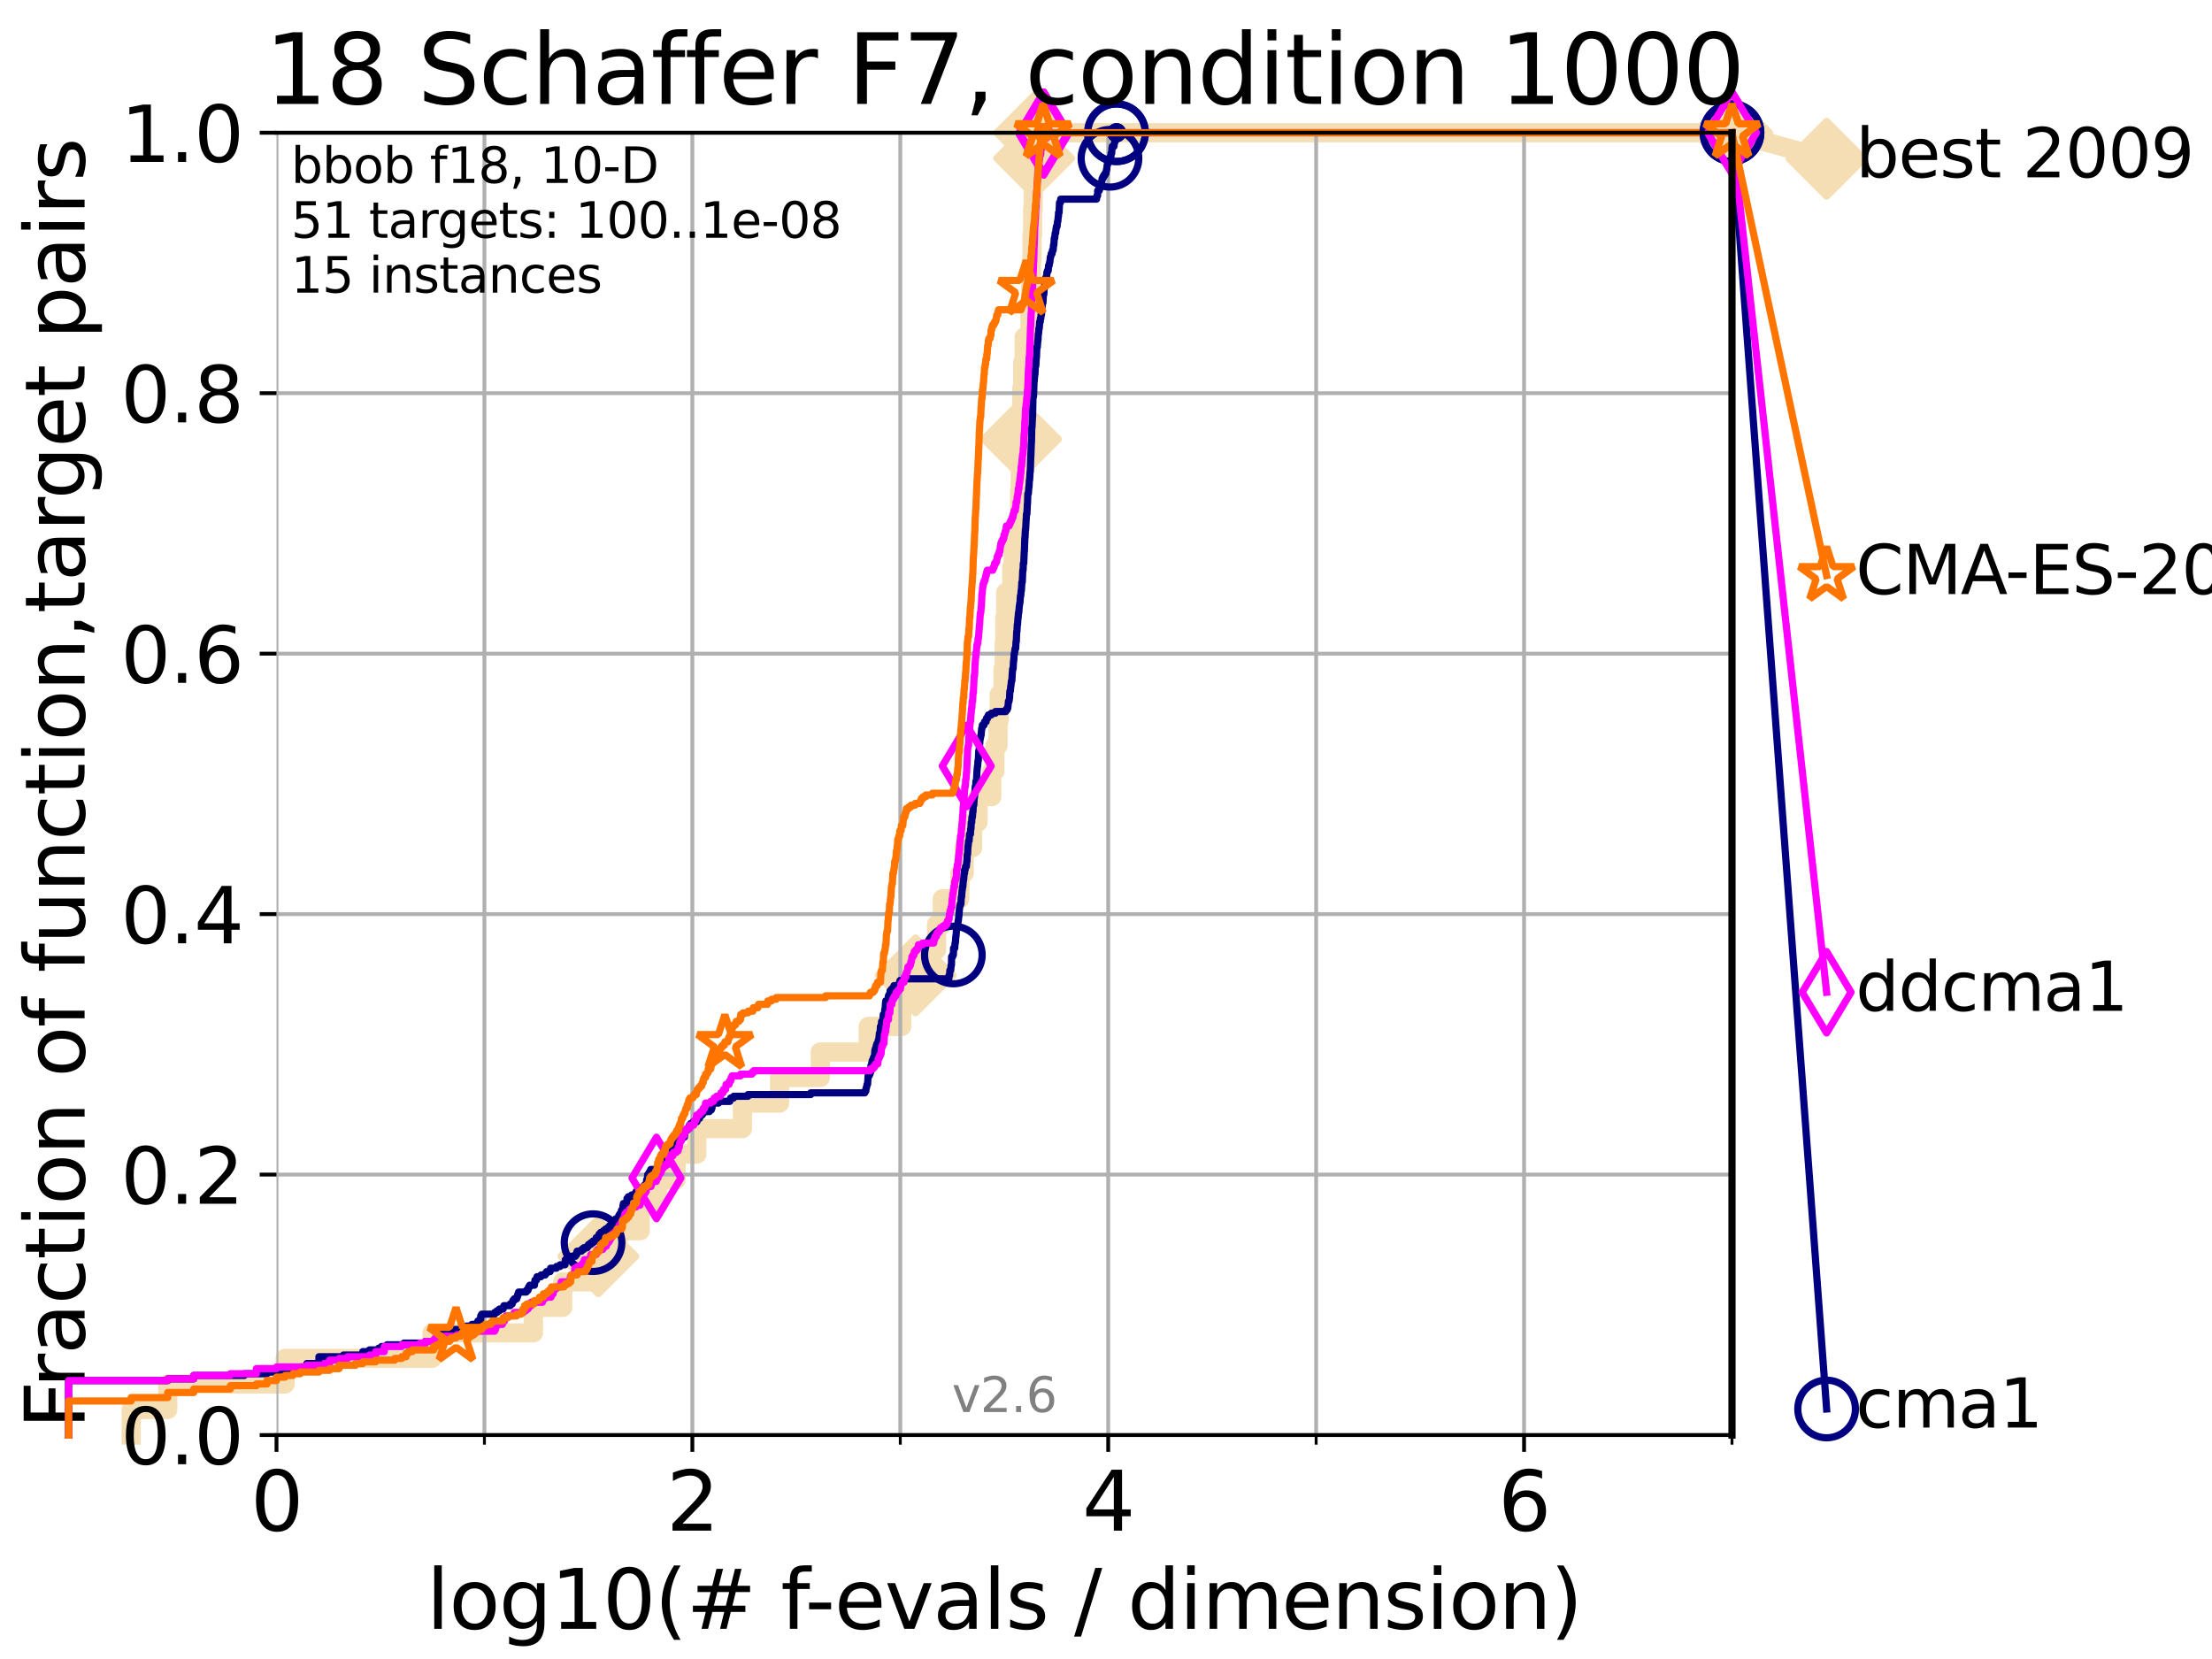<?xml version="1.0" encoding="utf-8" standalone="no"?>
<!DOCTYPE svg PUBLIC "-//W3C//DTD SVG 1.1//EN"
  "http://www.w3.org/Graphics/SVG/1.1/DTD/svg11.dtd">
<svg xmlns:xlink="http://www.w3.org/1999/xlink" width="460.8pt" height="345.6pt" viewBox="0 0 460.8 345.6" xmlns="http://www.w3.org/2000/svg" version="1.1">
 <defs>
  <style type="text/css">*{stroke-linejoin: round; stroke-linecap: butt}</style>
 </defs>
 <g id="figure_1">
  <g id="patch_1">
   <path d="M 0 345.6 
L 460.8 345.6 
L 460.8 0 
L 0 0 
z
" style="fill: #ffffff"/>
  </g>
  <g id="axes_1">
   <g id="patch_2">
    <path d="M 57.6 298.944 
L 360.806 298.944 
L 360.806 27.648 
L 57.6 27.648 
z
" style="fill: #ffffff"/>
   </g>
   <g id="line2d_1">
    <path d="M 27.324 298.944 
L 27.324 293.624 
L 34.951 293.624 
L 34.951 288.305 
L 59.393 288.305 
L 59.393 282.985 
L 90.008 282.985 
L 90.008 277.666 
L 111.117 277.666 
L 111.117 272.346 
L 117.227 272.346 
L 117.227 267.027 
L 124.642 267.027 
L 124.642 261.707 
L 128.744 261.707 
L 128.744 256.388 
L 133.357 256.388 
L 133.357 251.068 
L 137.031 251.068 
L 137.031 245.749 
L 140.861 245.749 
L 140.861 240.429 
L 145.148 240.429 
L 145.148 235.11 
L 154.661 235.11 
L 154.661 229.79 
L 162.399 229.79 
L 162.399 224.471 
L 170.883 224.471 
L 170.883 219.151 
L 180.868 219.151 
L 180.868 213.832 
L 187.84 213.832 
L 187.84 208.512 
L 189.127 208.512 
L 189.127 203.192 
L 190.736 203.192 
L 190.736 197.873 
L 195.101 197.873 
L 195.101 192.553 
L 196.302 192.553 
L 196.302 187.234 
L 199.952 187.234 
L 199.952 181.914 
L 200.858 181.914 
L 200.858 176.595 
L 202.613 176.595 
L 202.613 171.275 
L 203.733 171.275 
L 203.733 165.956 
L 206.6 165.956 
L 206.6 160.636 
L 207.251 160.636 
L 207.251 155.317 
L 207.904 155.317 
L 207.904 149.997 
L 208.153 149.997 
L 208.153 144.678 
L 208.957 144.678 
L 208.957 139.358 
L 209.196 139.358 
L 209.196 134.039 
L 209.317 134.039 
L 209.317 128.719 
L 209.51 128.719 
L 209.51 123.4 
L 210.768 123.4 
L 210.768 118.08 
L 211.068 118.08 
L 211.068 112.76 
L 212.276 112.76 
L 212.276 107.441 
L 212.402 107.441 
L 212.402 102.121 
L 212.539 102.121 
L 212.539 96.802 
L 212.605 96.802 
L 212.605 91.482 
L 212.682 91.482 
L 212.682 86.163 
L 212.853 86.163 
L 212.853 80.843 
L 213.045 80.843 
L 213.045 75.524 
L 213.348 75.524 
L 213.348 70.204 
L 214.548 70.204 
L 214.548 64.885 
L 214.693 64.885 
L 214.693 59.565 
L 214.856 59.565 
L 214.856 54.246 
L 214.984 54.246 
L 214.984 48.926 
L 215.12 48.926 
L 215.12 43.607 
L 215.226 43.607 
L 215.226 38.287 
L 215.329 38.287 
L 215.329 32.968 
L 215.43 32.968 
L 215.43 27.648 
L 360.806 27.648 
" style="fill: none; stroke: #f5deb3; stroke-width: 4; stroke-linecap: square"/>
   </g>
   <g id="line2d_2">
    <defs>
     <path id="m01c03849af" d="M -0 7.778 
L 7.778 0 
L 0 -7.778 
L -7.778 -0 
z
" style="stroke: #f5deb3; stroke-width: 1.5; stroke-linejoin: miter"/>
    </defs>
    <g>
     <use xlink:href="#m01c03849af" x="124.642" y="261.707" style="fill: #f5deb3; stroke: #f5deb3; stroke-width: 1.5; stroke-linejoin: miter"/>
     <use xlink:href="#m01c03849af" x="190.736" y="203.192" style="fill: #f5deb3; stroke: #f5deb3; stroke-width: 1.5; stroke-linejoin: miter"/>
     <use xlink:href="#m01c03849af" x="212.682" y="91.482" style="fill: #f5deb3; stroke: #f5deb3; stroke-width: 1.5; stroke-linejoin: miter"/>
     <use xlink:href="#m01c03849af" x="215.43" y="32.968" style="fill: #f5deb3; stroke: #f5deb3; stroke-width: 1.5; stroke-linejoin: miter"/>
     <use xlink:href="#m01c03849af" x="215.43" y="27.648" style="fill: #f5deb3; stroke: #f5deb3; stroke-width: 1.5; stroke-linejoin: miter"/>
     <use xlink:href="#m01c03849af" x="360.806" y="27.648" style="fill: #f5deb3; stroke: #f5deb3; stroke-width: 1.5; stroke-linejoin: miter"/>
    </g>
   </g>
   <g id="line2d_3">
    <path style="fill: none; stroke: #f5deb3; stroke-width: 4; stroke-linecap: square"/>
    <g/>
   </g>
   <g id="line2d_4">
    <path d="M 360.806 27.648 
L 380.515 33.074 
" style="fill: none; stroke: #f5deb3; stroke-width: 4; stroke-linecap: square"/>
    <g>
     <use xlink:href="#m01c03849af" x="360.806" y="27.648" style="fill: #f5deb3; stroke: #f5deb3; stroke-width: 1.5; stroke-linejoin: miter"/>
     <use xlink:href="#m01c03849af" x="380.515" y="33.074" style="fill: #f5deb3; stroke: #f5deb3; stroke-width: 1.5; stroke-linejoin: miter"/>
    </g>
   </g>
   <g id="matplotlib.axis_1">
    <g id="xtick_1">
     <g id="line2d_5">
      <path d="M 57.6 298.944 
L 57.6 27.648 
" clip-path="url(#p532db045da)" style="fill: none; stroke: #b0b0b0; stroke-width: 0.8; stroke-linecap: square"/>
     </g>
     <g id="line2d_6">
      <defs>
       <path id="maa459a41e6" d="M 0 0 
L 0 3.5 
" style="stroke: #000000; stroke-width: 0.8"/>
      </defs>
      <g>
       <use xlink:href="#maa459a41e6" x="57.6" y="298.944" style="stroke: #000000; stroke-width: 0.8"/>
      </g>
     </g>
     <g id="text_1">
      <!-- 0 -->
      <g transform="translate(52.192 318.861)scale(0.17 -0.17)">
       <defs>
        <path id="DejaVuSans-30" d="M 2034 4250 
Q 1547 4250 1301 3770 
Q 1056 3291 1056 2328 
Q 1056 1369 1301 889 
Q 1547 409 2034 409 
Q 2525 409 2770 889 
Q 3016 1369 3016 2328 
Q 3016 3291 2770 3770 
Q 2525 4250 2034 4250 
z
M 2034 4750 
Q 2819 4750 3233 4129 
Q 3647 3509 3647 2328 
Q 3647 1150 3233 529 
Q 2819 -91 2034 -91 
Q 1250 -91 836 529 
Q 422 1150 422 2328 
Q 422 3509 836 4129 
Q 1250 4750 2034 4750 
z
" transform="scale(0.016)"/>
       </defs>
       <use xlink:href="#DejaVuSans-30"/>
      </g>
     </g>
    </g>
    <g id="xtick_2">
     <g id="line2d_7">
      <path d="M 144.23 298.944 
L 144.23 27.648 
" clip-path="url(#p532db045da)" style="fill: none; stroke: #b0b0b0; stroke-width: 0.8; stroke-linecap: square"/>
     </g>
     <g id="line2d_8">
      <g>
       <use xlink:href="#maa459a41e6" x="144.23" y="298.944" style="stroke: #000000; stroke-width: 0.8"/>
      </g>
     </g>
     <g id="text_2">
      <!-- 2 -->
      <g transform="translate(138.822 318.861)scale(0.17 -0.17)">
       <defs>
        <path id="DejaVuSans-32" d="M 1228 531 
L 3431 531 
L 3431 0 
L 469 0 
L 469 531 
Q 828 903 1448 1529 
Q 2069 2156 2228 2338 
Q 2531 2678 2651 2914 
Q 2772 3150 2772 3378 
Q 2772 3750 2511 3984 
Q 2250 4219 1831 4219 
Q 1534 4219 1204 4116 
Q 875 4013 500 3803 
L 500 4441 
Q 881 4594 1212 4672 
Q 1544 4750 1819 4750 
Q 2544 4750 2975 4387 
Q 3406 4025 3406 3419 
Q 3406 3131 3298 2873 
Q 3191 2616 2906 2266 
Q 2828 2175 2409 1742 
Q 1991 1309 1228 531 
z
" transform="scale(0.016)"/>
       </defs>
       <use xlink:href="#DejaVuSans-32"/>
      </g>
     </g>
    </g>
    <g id="xtick_3">
     <g id="line2d_9">
      <path d="M 230.861 298.944 
L 230.861 27.648 
" clip-path="url(#p532db045da)" style="fill: none; stroke: #b0b0b0; stroke-width: 0.8; stroke-linecap: square"/>
     </g>
     <g id="line2d_10">
      <g>
       <use xlink:href="#maa459a41e6" x="230.861" y="298.944" style="stroke: #000000; stroke-width: 0.8"/>
      </g>
     </g>
     <g id="text_3">
      <!-- 4 -->
      <g transform="translate(225.453 318.861)scale(0.17 -0.17)">
       <defs>
        <path id="DejaVuSans-34" d="M 2419 4116 
L 825 1625 
L 2419 1625 
L 2419 4116 
z
M 2253 4666 
L 3047 4666 
L 3047 1625 
L 3713 1625 
L 3713 1100 
L 3047 1100 
L 3047 0 
L 2419 0 
L 2419 1100 
L 313 1100 
L 313 1709 
L 2253 4666 
z
" transform="scale(0.016)"/>
       </defs>
       <use xlink:href="#DejaVuSans-34"/>
      </g>
     </g>
    </g>
    <g id="xtick_4">
     <g id="line2d_11">
      <path d="M 317.491 298.944 
L 317.491 27.648 
" clip-path="url(#p532db045da)" style="fill: none; stroke: #b0b0b0; stroke-width: 0.8; stroke-linecap: square"/>
     </g>
     <g id="line2d_12">
      <g>
       <use xlink:href="#maa459a41e6" x="317.491" y="298.944" style="stroke: #000000; stroke-width: 0.8"/>
      </g>
     </g>
     <g id="text_4">
      <!-- 6 -->
      <g transform="translate(312.083 318.861)scale(0.17 -0.17)">
       <defs>
        <path id="DejaVuSans-36" d="M 2113 2584 
Q 1688 2584 1439 2293 
Q 1191 2003 1191 1497 
Q 1191 994 1439 701 
Q 1688 409 2113 409 
Q 2538 409 2786 701 
Q 3034 994 3034 1497 
Q 3034 2003 2786 2293 
Q 2538 2584 2113 2584 
z
M 3366 4563 
L 3366 3988 
Q 3128 4100 2886 4159 
Q 2644 4219 2406 4219 
Q 1781 4219 1451 3797 
Q 1122 3375 1075 2522 
Q 1259 2794 1537 2939 
Q 1816 3084 2150 3084 
Q 2853 3084 3261 2657 
Q 3669 2231 3669 1497 
Q 3669 778 3244 343 
Q 2819 -91 2113 -91 
Q 1303 -91 875 529 
Q 447 1150 447 2328 
Q 447 3434 972 4092 
Q 1497 4750 2381 4750 
Q 2619 4750 2861 4703 
Q 3103 4656 3366 4563 
z
" transform="scale(0.016)"/>
       </defs>
       <use xlink:href="#DejaVuSans-36"/>
      </g>
     </g>
    </g>
    <g id="xtick_5">
     <g id="line2d_13">
      <path d="M 100.915 298.944 
L 100.915 27.648 
" clip-path="url(#p532db045da)" style="fill: none; stroke: #b0b0b0; stroke-width: 0.8; stroke-linecap: square"/>
     </g>
     <g id="line2d_14">
      <defs>
       <path id="m2c3d9b9a97" d="M 0 0 
L 0 2 
" style="stroke: #000000; stroke-width: 0.6"/>
      </defs>
      <g>
       <use xlink:href="#m2c3d9b9a97" x="100.915" y="298.944" style="stroke: #000000; stroke-width: 0.6"/>
      </g>
     </g>
    </g>
    <g id="xtick_6">
     <g id="line2d_15">
      <path d="M 187.546 298.944 
L 187.546 27.648 
" clip-path="url(#p532db045da)" style="fill: none; stroke: #b0b0b0; stroke-width: 0.8; stroke-linecap: square"/>
     </g>
     <g id="line2d_16">
      <g>
       <use xlink:href="#m2c3d9b9a97" x="187.546" y="298.944" style="stroke: #000000; stroke-width: 0.6"/>
      </g>
     </g>
    </g>
    <g id="xtick_7">
     <g id="line2d_17">
      <path d="M 274.176 298.944 
L 274.176 27.648 
" clip-path="url(#p532db045da)" style="fill: none; stroke: #b0b0b0; stroke-width: 0.8; stroke-linecap: square"/>
     </g>
     <g id="line2d_18">
      <g>
       <use xlink:href="#m2c3d9b9a97" x="274.176" y="298.944" style="stroke: #000000; stroke-width: 0.6"/>
      </g>
     </g>
    </g>
    <g id="xtick_8">
     <g id="line2d_19">
      <path d="M 360.806 298.944 
L 360.806 27.648 
" clip-path="url(#p532db045da)" style="fill: none; stroke: #b0b0b0; stroke-width: 0.8; stroke-linecap: square"/>
     </g>
     <g id="line2d_20">
      <g>
       <use xlink:href="#m2c3d9b9a97" x="360.806" y="298.944" style="stroke: #000000; stroke-width: 0.6"/>
      </g>
     </g>
    </g>
    <g id="text_5">
     <!-- log10(# f-evals / dimension) -->
     <g transform="translate(88.823 339.314)scale(0.17 -0.17)">
      <defs>
       <path id="DejaVuSans-6c" d="M 603 4863 
L 1178 4863 
L 1178 0 
L 603 0 
L 603 4863 
z
" transform="scale(0.016)"/>
       <path id="DejaVuSans-6f" d="M 1959 3097 
Q 1497 3097 1228 2736 
Q 959 2375 959 1747 
Q 959 1119 1226 758 
Q 1494 397 1959 397 
Q 2419 397 2687 759 
Q 2956 1122 2956 1747 
Q 2956 2369 2687 2733 
Q 2419 3097 1959 3097 
z
M 1959 3584 
Q 2709 3584 3137 3096 
Q 3566 2609 3566 1747 
Q 3566 888 3137 398 
Q 2709 -91 1959 -91 
Q 1206 -91 779 398 
Q 353 888 353 1747 
Q 353 2609 779 3096 
Q 1206 3584 1959 3584 
z
" transform="scale(0.016)"/>
       <path id="DejaVuSans-67" d="M 2906 1791 
Q 2906 2416 2648 2759 
Q 2391 3103 1925 3103 
Q 1463 3103 1205 2759 
Q 947 2416 947 1791 
Q 947 1169 1205 825 
Q 1463 481 1925 481 
Q 2391 481 2648 825 
Q 2906 1169 2906 1791 
z
M 3481 434 
Q 3481 -459 3084 -895 
Q 2688 -1331 1869 -1331 
Q 1566 -1331 1297 -1286 
Q 1028 -1241 775 -1147 
L 775 -588 
Q 1028 -725 1275 -790 
Q 1522 -856 1778 -856 
Q 2344 -856 2625 -561 
Q 2906 -266 2906 331 
L 2906 616 
Q 2728 306 2450 153 
Q 2172 0 1784 0 
Q 1141 0 747 490 
Q 353 981 353 1791 
Q 353 2603 747 3093 
Q 1141 3584 1784 3584 
Q 2172 3584 2450 3431 
Q 2728 3278 2906 2969 
L 2906 3500 
L 3481 3500 
L 3481 434 
z
" transform="scale(0.016)"/>
       <path id="DejaVuSans-31" d="M 794 531 
L 1825 531 
L 1825 4091 
L 703 3866 
L 703 4441 
L 1819 4666 
L 2450 4666 
L 2450 531 
L 3481 531 
L 3481 0 
L 794 0 
L 794 531 
z
" transform="scale(0.016)"/>
       <path id="DejaVuSans-28" d="M 1984 4856 
Q 1566 4138 1362 3434 
Q 1159 2731 1159 2009 
Q 1159 1288 1364 580 
Q 1569 -128 1984 -844 
L 1484 -844 
Q 1016 -109 783 600 
Q 550 1309 550 2009 
Q 550 2706 781 3412 
Q 1013 4119 1484 4856 
L 1984 4856 
z
" transform="scale(0.016)"/>
       <path id="DejaVuSans-23" d="M 3272 2816 
L 2363 2816 
L 2100 1772 
L 3016 1772 
L 3272 2816 
z
M 2803 4594 
L 2478 3297 
L 3391 3297 
L 3719 4594 
L 4219 4594 
L 3897 3297 
L 4872 3297 
L 4872 2816 
L 3775 2816 
L 3519 1772 
L 4513 1772 
L 4513 1294 
L 3397 1294 
L 3072 0 
L 2572 0 
L 2894 1294 
L 1978 1294 
L 1656 0 
L 1153 0 
L 1478 1294 
L 494 1294 
L 494 1772 
L 1594 1772 
L 1856 2816 
L 850 2816 
L 850 3297 
L 1978 3297 
L 2297 4594 
L 2803 4594 
z
" transform="scale(0.016)"/>
       <path id="DejaVuSans-20" transform="scale(0.016)"/>
       <path id="DejaVuSans-66" d="M 2375 4863 
L 2375 4384 
L 1825 4384 
Q 1516 4384 1395 4259 
Q 1275 4134 1275 3809 
L 1275 3500 
L 2222 3500 
L 2222 3053 
L 1275 3053 
L 1275 0 
L 697 0 
L 697 3053 
L 147 3053 
L 147 3500 
L 697 3500 
L 697 3744 
Q 697 4328 969 4595 
Q 1241 4863 1831 4863 
L 2375 4863 
z
" transform="scale(0.016)"/>
       <path id="DejaVuSans-2d" d="M 313 2009 
L 1997 2009 
L 1997 1497 
L 313 1497 
L 313 2009 
z
" transform="scale(0.016)"/>
       <path id="DejaVuSans-65" d="M 3597 1894 
L 3597 1613 
L 953 1613 
Q 991 1019 1311 708 
Q 1631 397 2203 397 
Q 2534 397 2845 478 
Q 3156 559 3463 722 
L 3463 178 
Q 3153 47 2828 -22 
Q 2503 -91 2169 -91 
Q 1331 -91 842 396 
Q 353 884 353 1716 
Q 353 2575 817 3079 
Q 1281 3584 2069 3584 
Q 2775 3584 3186 3129 
Q 3597 2675 3597 1894 
z
M 3022 2063 
Q 3016 2534 2758 2815 
Q 2500 3097 2075 3097 
Q 1594 3097 1305 2825 
Q 1016 2553 972 2059 
L 3022 2063 
z
" transform="scale(0.016)"/>
       <path id="DejaVuSans-76" d="M 191 3500 
L 800 3500 
L 1894 563 
L 2988 3500 
L 3597 3500 
L 2284 0 
L 1503 0 
L 191 3500 
z
" transform="scale(0.016)"/>
       <path id="DejaVuSans-61" d="M 2194 1759 
Q 1497 1759 1228 1600 
Q 959 1441 959 1056 
Q 959 750 1161 570 
Q 1363 391 1709 391 
Q 2188 391 2477 730 
Q 2766 1069 2766 1631 
L 2766 1759 
L 2194 1759 
z
M 3341 1997 
L 3341 0 
L 2766 0 
L 2766 531 
Q 2569 213 2275 61 
Q 1981 -91 1556 -91 
Q 1019 -91 701 211 
Q 384 513 384 1019 
Q 384 1609 779 1909 
Q 1175 2209 1959 2209 
L 2766 2209 
L 2766 2266 
Q 2766 2663 2505 2880 
Q 2244 3097 1772 3097 
Q 1472 3097 1187 3025 
Q 903 2953 641 2809 
L 641 3341 
Q 956 3463 1253 3523 
Q 1550 3584 1831 3584 
Q 2591 3584 2966 3190 
Q 3341 2797 3341 1997 
z
" transform="scale(0.016)"/>
       <path id="DejaVuSans-73" d="M 2834 3397 
L 2834 2853 
Q 2591 2978 2328 3040 
Q 2066 3103 1784 3103 
Q 1356 3103 1142 2972 
Q 928 2841 928 2578 
Q 928 2378 1081 2264 
Q 1234 2150 1697 2047 
L 1894 2003 
Q 2506 1872 2764 1633 
Q 3022 1394 3022 966 
Q 3022 478 2636 193 
Q 2250 -91 1575 -91 
Q 1294 -91 989 -36 
Q 684 19 347 128 
L 347 722 
Q 666 556 975 473 
Q 1284 391 1588 391 
Q 1994 391 2212 530 
Q 2431 669 2431 922 
Q 2431 1156 2273 1281 
Q 2116 1406 1581 1522 
L 1381 1569 
Q 847 1681 609 1914 
Q 372 2147 372 2553 
Q 372 3047 722 3315 
Q 1072 3584 1716 3584 
Q 2034 3584 2315 3537 
Q 2597 3491 2834 3397 
z
" transform="scale(0.016)"/>
       <path id="DejaVuSans-2f" d="M 1625 4666 
L 2156 4666 
L 531 -594 
L 0 -594 
L 1625 4666 
z
" transform="scale(0.016)"/>
       <path id="DejaVuSans-64" d="M 2906 2969 
L 2906 4863 
L 3481 4863 
L 3481 0 
L 2906 0 
L 2906 525 
Q 2725 213 2448 61 
Q 2172 -91 1784 -91 
Q 1150 -91 751 415 
Q 353 922 353 1747 
Q 353 2572 751 3078 
Q 1150 3584 1784 3584 
Q 2172 3584 2448 3432 
Q 2725 3281 2906 2969 
z
M 947 1747 
Q 947 1113 1208 752 
Q 1469 391 1925 391 
Q 2381 391 2643 752 
Q 2906 1113 2906 1747 
Q 2906 2381 2643 2742 
Q 2381 3103 1925 3103 
Q 1469 3103 1208 2742 
Q 947 2381 947 1747 
z
" transform="scale(0.016)"/>
       <path id="DejaVuSans-69" d="M 603 3500 
L 1178 3500 
L 1178 0 
L 603 0 
L 603 3500 
z
M 603 4863 
L 1178 4863 
L 1178 4134 
L 603 4134 
L 603 4863 
z
" transform="scale(0.016)"/>
       <path id="DejaVuSans-6d" d="M 3328 2828 
Q 3544 3216 3844 3400 
Q 4144 3584 4550 3584 
Q 5097 3584 5394 3201 
Q 5691 2819 5691 2113 
L 5691 0 
L 5113 0 
L 5113 2094 
Q 5113 2597 4934 2840 
Q 4756 3084 4391 3084 
Q 3944 3084 3684 2787 
Q 3425 2491 3425 1978 
L 3425 0 
L 2847 0 
L 2847 2094 
Q 2847 2600 2669 2842 
Q 2491 3084 2119 3084 
Q 1678 3084 1418 2786 
Q 1159 2488 1159 1978 
L 1159 0 
L 581 0 
L 581 3500 
L 1159 3500 
L 1159 2956 
Q 1356 3278 1631 3431 
Q 1906 3584 2284 3584 
Q 2666 3584 2933 3390 
Q 3200 3197 3328 2828 
z
" transform="scale(0.016)"/>
       <path id="DejaVuSans-6e" d="M 3513 2113 
L 3513 0 
L 2938 0 
L 2938 2094 
Q 2938 2591 2744 2837 
Q 2550 3084 2163 3084 
Q 1697 3084 1428 2787 
Q 1159 2491 1159 1978 
L 1159 0 
L 581 0 
L 581 3500 
L 1159 3500 
L 1159 2956 
Q 1366 3272 1645 3428 
Q 1925 3584 2291 3584 
Q 2894 3584 3203 3211 
Q 3513 2838 3513 2113 
z
" transform="scale(0.016)"/>
       <path id="DejaVuSans-29" d="M 513 4856 
L 1013 4856 
Q 1481 4119 1714 3412 
Q 1947 2706 1947 2009 
Q 1947 1309 1714 600 
Q 1481 -109 1013 -844 
L 513 -844 
Q 928 -128 1133 580 
Q 1338 1288 1338 2009 
Q 1338 2731 1133 3434 
Q 928 4138 513 4856 
z
" transform="scale(0.016)"/>
      </defs>
      <use xlink:href="#DejaVuSans-6c"/>
      <use xlink:href="#DejaVuSans-6f" x="27.783"/>
      <use xlink:href="#DejaVuSans-67" x="88.965"/>
      <use xlink:href="#DejaVuSans-31" x="152.441"/>
      <use xlink:href="#DejaVuSans-30" x="216.064"/>
      <use xlink:href="#DejaVuSans-28" x="279.688"/>
      <use xlink:href="#DejaVuSans-23" x="318.701"/>
      <use xlink:href="#DejaVuSans-20" x="402.49"/>
      <use xlink:href="#DejaVuSans-66" x="434.277"/>
      <use xlink:href="#DejaVuSans-2d" x="463.982"/>
      <use xlink:href="#DejaVuSans-65" x="500.066"/>
      <use xlink:href="#DejaVuSans-76" x="561.59"/>
      <use xlink:href="#DejaVuSans-61" x="620.77"/>
      <use xlink:href="#DejaVuSans-6c" x="682.049"/>
      <use xlink:href="#DejaVuSans-73" x="709.832"/>
      <use xlink:href="#DejaVuSans-20" x="761.932"/>
      <use xlink:href="#DejaVuSans-2f" x="793.719"/>
      <use xlink:href="#DejaVuSans-20" x="827.41"/>
      <use xlink:href="#DejaVuSans-64" x="859.197"/>
      <use xlink:href="#DejaVuSans-69" x="922.674"/>
      <use xlink:href="#DejaVuSans-6d" x="950.457"/>
      <use xlink:href="#DejaVuSans-65" x="1047.869"/>
      <use xlink:href="#DejaVuSans-6e" x="1109.393"/>
      <use xlink:href="#DejaVuSans-73" x="1172.771"/>
      <use xlink:href="#DejaVuSans-69" x="1224.871"/>
      <use xlink:href="#DejaVuSans-6f" x="1252.654"/>
      <use xlink:href="#DejaVuSans-6e" x="1313.836"/>
      <use xlink:href="#DejaVuSans-29" x="1377.215"/>
     </g>
    </g>
   </g>
   <g id="matplotlib.axis_2">
    <g id="ytick_1">
     <g id="line2d_21">
      <path d="M 57.6 298.944 
L 360.806 298.944 
" clip-path="url(#p532db045da)" style="fill: none; stroke: #b0b0b0; stroke-width: 0.8; stroke-linecap: square"/>
     </g>
     <g id="line2d_22">
      <defs>
       <path id="mb0b5e7ee69" d="M 0 0 
L -3.5 0 
" style="stroke: #000000; stroke-width: 0.8"/>
      </defs>
      <g>
       <use xlink:href="#mb0b5e7ee69" x="57.6" y="298.944" style="stroke: #000000; stroke-width: 0.8"/>
      </g>
     </g>
     <g id="text_6">
      <!-- 0.0 -->
      <g transform="translate(25.155 305.023)scale(0.16 -0.16)">
       <defs>
        <path id="DejaVuSans-2e" d="M 684 794 
L 1344 794 
L 1344 0 
L 684 0 
L 684 794 
z
" transform="scale(0.016)"/>
       </defs>
       <use xlink:href="#DejaVuSans-30"/>
       <use xlink:href="#DejaVuSans-2e" x="63.623"/>
       <use xlink:href="#DejaVuSans-30" x="95.41"/>
      </g>
     </g>
    </g>
    <g id="ytick_2">
     <g id="line2d_23">
      <path d="M 57.6 244.685 
L 360.806 244.685 
" clip-path="url(#p532db045da)" style="fill: none; stroke: #b0b0b0; stroke-width: 0.8; stroke-linecap: square"/>
     </g>
     <g id="line2d_24">
      <g>
       <use xlink:href="#mb0b5e7ee69" x="57.6" y="244.685" style="stroke: #000000; stroke-width: 0.8"/>
      </g>
     </g>
     <g id="text_7">
      <!-- 0.2 -->
      <g transform="translate(25.155 250.764)scale(0.16 -0.16)">
       <use xlink:href="#DejaVuSans-30"/>
       <use xlink:href="#DejaVuSans-2e" x="63.623"/>
       <use xlink:href="#DejaVuSans-32" x="95.41"/>
      </g>
     </g>
    </g>
    <g id="ytick_3">
     <g id="line2d_25">
      <path d="M 57.6 190.426 
L 360.806 190.426 
" clip-path="url(#p532db045da)" style="fill: none; stroke: #b0b0b0; stroke-width: 0.8; stroke-linecap: square"/>
     </g>
     <g id="line2d_26">
      <g>
       <use xlink:href="#mb0b5e7ee69" x="57.6" y="190.426" style="stroke: #000000; stroke-width: 0.8"/>
      </g>
     </g>
     <g id="text_8">
      <!-- 0.4 -->
      <g transform="translate(25.155 196.504)scale(0.16 -0.16)">
       <use xlink:href="#DejaVuSans-30"/>
       <use xlink:href="#DejaVuSans-2e" x="63.623"/>
       <use xlink:href="#DejaVuSans-34" x="95.41"/>
      </g>
     </g>
    </g>
    <g id="ytick_4">
     <g id="line2d_27">
      <path d="M 57.6 136.166 
L 360.806 136.166 
" clip-path="url(#p532db045da)" style="fill: none; stroke: #b0b0b0; stroke-width: 0.8; stroke-linecap: square"/>
     </g>
     <g id="line2d_28">
      <g>
       <use xlink:href="#mb0b5e7ee69" x="57.6" y="136.166" style="stroke: #000000; stroke-width: 0.8"/>
      </g>
     </g>
     <g id="text_9">
      <!-- 0.6 -->
      <g transform="translate(25.155 142.245)scale(0.16 -0.16)">
       <use xlink:href="#DejaVuSans-30"/>
       <use xlink:href="#DejaVuSans-2e" x="63.623"/>
       <use xlink:href="#DejaVuSans-36" x="95.41"/>
      </g>
     </g>
    </g>
    <g id="ytick_5">
     <g id="line2d_29">
      <path d="M 57.6 81.907 
L 360.806 81.907 
" clip-path="url(#p532db045da)" style="fill: none; stroke: #b0b0b0; stroke-width: 0.8; stroke-linecap: square"/>
     </g>
     <g id="line2d_30">
      <g>
       <use xlink:href="#mb0b5e7ee69" x="57.6" y="81.907" style="stroke: #000000; stroke-width: 0.8"/>
      </g>
     </g>
     <g id="text_10">
      <!-- 0.8 -->
      <g transform="translate(25.155 87.986)scale(0.16 -0.16)">
       <defs>
        <path id="DejaVuSans-38" d="M 2034 2216 
Q 1584 2216 1326 1975 
Q 1069 1734 1069 1313 
Q 1069 891 1326 650 
Q 1584 409 2034 409 
Q 2484 409 2743 651 
Q 3003 894 3003 1313 
Q 3003 1734 2745 1975 
Q 2488 2216 2034 2216 
z
M 1403 2484 
Q 997 2584 770 2862 
Q 544 3141 544 3541 
Q 544 4100 942 4425 
Q 1341 4750 2034 4750 
Q 2731 4750 3128 4425 
Q 3525 4100 3525 3541 
Q 3525 3141 3298 2862 
Q 3072 2584 2669 2484 
Q 3125 2378 3379 2068 
Q 3634 1759 3634 1313 
Q 3634 634 3220 271 
Q 2806 -91 2034 -91 
Q 1263 -91 848 271 
Q 434 634 434 1313 
Q 434 1759 690 2068 
Q 947 2378 1403 2484 
z
M 1172 3481 
Q 1172 3119 1398 2916 
Q 1625 2713 2034 2713 
Q 2441 2713 2670 2916 
Q 2900 3119 2900 3481 
Q 2900 3844 2670 4047 
Q 2441 4250 2034 4250 
Q 1625 4250 1398 4047 
Q 1172 3844 1172 3481 
z
" transform="scale(0.016)"/>
       </defs>
       <use xlink:href="#DejaVuSans-30"/>
       <use xlink:href="#DejaVuSans-2e" x="63.623"/>
       <use xlink:href="#DejaVuSans-38" x="95.41"/>
      </g>
     </g>
    </g>
    <g id="ytick_6">
     <g id="line2d_31">
      <path d="M 57.6 27.648 
L 360.806 27.648 
" clip-path="url(#p532db045da)" style="fill: none; stroke: #b0b0b0; stroke-width: 0.8; stroke-linecap: square"/>
     </g>
     <g id="line2d_32">
      <g>
       <use xlink:href="#mb0b5e7ee69" x="57.6" y="27.648" style="stroke: #000000; stroke-width: 0.8"/>
      </g>
     </g>
     <g id="text_11">
      <!-- 1.0 -->
      <g transform="translate(25.155 33.727)scale(0.16 -0.16)">
       <use xlink:href="#DejaVuSans-31"/>
       <use xlink:href="#DejaVuSans-2e" x="63.623"/>
       <use xlink:href="#DejaVuSans-30" x="95.41"/>
      </g>
     </g>
    </g>
    <g id="text_12">
     <!-- Fraction of function,target pairs -->
     <g transform="translate(17.62 297.681)rotate(-90)scale(0.17 -0.17)">
      <defs>
       <path id="DejaVuSans-46" d="M 628 4666 
L 3309 4666 
L 3309 4134 
L 1259 4134 
L 1259 2759 
L 3109 2759 
L 3109 2228 
L 1259 2228 
L 1259 0 
L 628 0 
L 628 4666 
z
" transform="scale(0.016)"/>
       <path id="DejaVuSans-72" d="M 2631 2963 
Q 2534 3019 2420 3045 
Q 2306 3072 2169 3072 
Q 1681 3072 1420 2755 
Q 1159 2438 1159 1844 
L 1159 0 
L 581 0 
L 581 3500 
L 1159 3500 
L 1159 2956 
Q 1341 3275 1631 3429 
Q 1922 3584 2338 3584 
Q 2397 3584 2469 3576 
Q 2541 3569 2628 3553 
L 2631 2963 
z
" transform="scale(0.016)"/>
       <path id="DejaVuSans-63" d="M 3122 3366 
L 3122 2828 
Q 2878 2963 2633 3030 
Q 2388 3097 2138 3097 
Q 1578 3097 1268 2742 
Q 959 2388 959 1747 
Q 959 1106 1268 751 
Q 1578 397 2138 397 
Q 2388 397 2633 464 
Q 2878 531 3122 666 
L 3122 134 
Q 2881 22 2623 -34 
Q 2366 -91 2075 -91 
Q 1284 -91 818 406 
Q 353 903 353 1747 
Q 353 2603 823 3093 
Q 1294 3584 2113 3584 
Q 2378 3584 2631 3529 
Q 2884 3475 3122 3366 
z
" transform="scale(0.016)"/>
       <path id="DejaVuSans-74" d="M 1172 4494 
L 1172 3500 
L 2356 3500 
L 2356 3053 
L 1172 3053 
L 1172 1153 
Q 1172 725 1289 603 
Q 1406 481 1766 481 
L 2356 481 
L 2356 0 
L 1766 0 
Q 1100 0 847 248 
Q 594 497 594 1153 
L 594 3053 
L 172 3053 
L 172 3500 
L 594 3500 
L 594 4494 
L 1172 4494 
z
" transform="scale(0.016)"/>
       <path id="DejaVuSans-75" d="M 544 1381 
L 544 3500 
L 1119 3500 
L 1119 1403 
Q 1119 906 1312 657 
Q 1506 409 1894 409 
Q 2359 409 2629 706 
Q 2900 1003 2900 1516 
L 2900 3500 
L 3475 3500 
L 3475 0 
L 2900 0 
L 2900 538 
Q 2691 219 2414 64 
Q 2138 -91 1772 -91 
Q 1169 -91 856 284 
Q 544 659 544 1381 
z
M 1991 3584 
L 1991 3584 
z
" transform="scale(0.016)"/>
       <path id="DejaVuSans-2c" d="M 750 794 
L 1409 794 
L 1409 256 
L 897 -744 
L 494 -744 
L 750 256 
L 750 794 
z
" transform="scale(0.016)"/>
       <path id="DejaVuSans-70" d="M 1159 525 
L 1159 -1331 
L 581 -1331 
L 581 3500 
L 1159 3500 
L 1159 2969 
Q 1341 3281 1617 3432 
Q 1894 3584 2278 3584 
Q 2916 3584 3314 3078 
Q 3713 2572 3713 1747 
Q 3713 922 3314 415 
Q 2916 -91 2278 -91 
Q 1894 -91 1617 61 
Q 1341 213 1159 525 
z
M 3116 1747 
Q 3116 2381 2855 2742 
Q 2594 3103 2138 3103 
Q 1681 3103 1420 2742 
Q 1159 2381 1159 1747 
Q 1159 1113 1420 752 
Q 1681 391 2138 391 
Q 2594 391 2855 752 
Q 3116 1113 3116 1747 
z
" transform="scale(0.016)"/>
      </defs>
      <use xlink:href="#DejaVuSans-46"/>
      <use xlink:href="#DejaVuSans-72" x="50.27"/>
      <use xlink:href="#DejaVuSans-61" x="91.383"/>
      <use xlink:href="#DejaVuSans-63" x="152.662"/>
      <use xlink:href="#DejaVuSans-74" x="207.643"/>
      <use xlink:href="#DejaVuSans-69" x="246.852"/>
      <use xlink:href="#DejaVuSans-6f" x="274.635"/>
      <use xlink:href="#DejaVuSans-6e" x="335.816"/>
      <use xlink:href="#DejaVuSans-20" x="399.195"/>
      <use xlink:href="#DejaVuSans-6f" x="430.982"/>
      <use xlink:href="#DejaVuSans-66" x="492.164"/>
      <use xlink:href="#DejaVuSans-20" x="527.369"/>
      <use xlink:href="#DejaVuSans-66" x="559.156"/>
      <use xlink:href="#DejaVuSans-75" x="594.361"/>
      <use xlink:href="#DejaVuSans-6e" x="657.74"/>
      <use xlink:href="#DejaVuSans-63" x="721.119"/>
      <use xlink:href="#DejaVuSans-74" x="776.1"/>
      <use xlink:href="#DejaVuSans-69" x="815.309"/>
      <use xlink:href="#DejaVuSans-6f" x="843.092"/>
      <use xlink:href="#DejaVuSans-6e" x="904.273"/>
      <use xlink:href="#DejaVuSans-2c" x="967.652"/>
      <use xlink:href="#DejaVuSans-74" x="999.439"/>
      <use xlink:href="#DejaVuSans-61" x="1038.648"/>
      <use xlink:href="#DejaVuSans-72" x="1099.928"/>
      <use xlink:href="#DejaVuSans-67" x="1139.291"/>
      <use xlink:href="#DejaVuSans-65" x="1202.768"/>
      <use xlink:href="#DejaVuSans-74" x="1264.291"/>
      <use xlink:href="#DejaVuSans-20" x="1303.5"/>
      <use xlink:href="#DejaVuSans-70" x="1335.287"/>
      <use xlink:href="#DejaVuSans-61" x="1398.764"/>
      <use xlink:href="#DejaVuSans-69" x="1460.043"/>
      <use xlink:href="#DejaVuSans-72" x="1487.826"/>
      <use xlink:href="#DejaVuSans-73" x="1528.939"/>
     </g>
    </g>
   </g>
   <g id="line2d_33">
    <defs>
     <path id="m4af368e5da" d="M 0 1.5 
C 0.398 1.5 0.779 1.342 1.061 1.061 
C 1.342 0.779 1.5 0.398 1.5 0 
C 1.5 -0.398 1.342 -0.779 1.061 -1.061 
C 0.779 -1.342 0.398 -1.5 0 -1.5 
C -0.398 -1.5 -0.779 -1.342 -1.061 -1.061 
C -1.342 -0.779 -1.5 -0.398 -1.5 0 
C -1.5 0.398 -1.342 0.779 -1.061 1.061 
C -0.779 1.342 -0.398 1.5 0 1.5 
z
" style="stroke: #f5deb3"/>
    </defs>
    <g>
     <use xlink:href="#m4af368e5da" x="215.43" y="27.648" style="fill: #f5deb3; stroke: #f5deb3"/>
     <use xlink:href="#m4af368e5da" x="215.43" y="27.648" style="fill: #f5deb3; stroke: #f5deb3"/>
    </g>
   </g>
   <g id="line2d_34">
    <defs>
     <path id="mb814d21f1b" d="M 0 1.5 
C 0.398 1.5 0.779 1.342 1.061 1.061 
C 1.342 0.779 1.5 0.398 1.5 0 
C 1.5 -0.398 1.342 -0.779 1.061 -1.061 
C 0.779 -1.342 0.398 -1.5 0 -1.5 
C -0.398 -1.5 -0.779 -1.342 -1.061 -1.061 
C -1.342 -0.779 -1.5 -0.398 -1.5 0 
C -1.5 0.398 -1.342 0.779 -1.061 1.061 
C -0.779 1.342 -0.398 1.5 0 1.5 
z
" style="stroke: #000080"/>
    </defs>
    <g>
     <use xlink:href="#mb814d21f1b" x="232.595" y="27.648" style="fill: #000080; stroke: #000080"/>
     <use xlink:href="#mb814d21f1b" x="232.595" y="27.648" style="fill: #000080; stroke: #000080"/>
    </g>
   </g>
   <g id="line2d_35">
    <path d="M 14.285 298.944 
L 14.285 287.596 
L 34.951 287.596 
L 34.951 287.241 
L 40.363 287.241 
L 40.363 286.532 
L 50.89 286.532 
L 50.89 286.177 
L 55.618 286.177 
L 55.618 285.822 
L 57.6 285.822 
L 57.6 285.468 
L 61.03 285.468 
L 61.03 285.113 
L 62.535 285.113 
L 62.535 284.759 
L 63.93 284.759 
L 63.93 284.049 
L 66.441 284.049 
L 66.441 282.631 
L 71.557 282.631 
L 71.557 282.276 
L 75.575 282.276 
L 75.575 281.567 
L 76.969 281.567 
L 76.969 281.212 
L 78.883 281.212 
L 78.883 280.858 
L 79.481 280.858 
L 79.481 280.503 
L 80.621 280.503 
L 80.621 280.148 
L 84.143 280.148 
L 84.143 279.794 
L 88.614 279.794 
L 88.614 279.439 
L 91.306 279.439 
L 91.306 279.084 
L 91.617 279.084 
L 91.617 278.73 
L 91.923 278.73 
L 91.923 276.957 
L 96.718 276.957 
L 96.718 276.602 
L 97.182 276.602 
L 97.182 276.247 
L 98.295 276.247 
L 98.295 275.893 
L 99.347 275.893 
L 99.347 275.538 
L 99.55 275.538 
L 99.55 275.183 
L 99.95 275.183 
L 99.95 274.829 
L 100.147 274.829 
L 100.147 274.12 
L 100.342 274.12 
L 100.342 273.765 
L 103.047 273.765 
L 103.047 273.41 
L 103.544 273.41 
L 103.544 273.056 
L 104.029 273.056 
L 104.029 272.701 
L 104.809 272.701 
L 104.809 272.346 
L 104.962 272.346 
L 104.962 271.992 
L 106.28 271.992 
L 106.28 271.637 
L 106.699 271.637 
L 106.699 271.282 
L 106.837 271.282 
L 106.837 270.928 
L 107.11 270.928 
L 107.11 270.573 
L 107.644 270.573 
L 107.644 270.219 
L 107.775 270.219 
L 107.775 269.864 
L 107.905 269.864 
L 107.905 269.509 
L 108.034 269.509 
L 108.034 269.155 
L 109.639 269.155 
L 109.639 268.8 
L 109.99 268.8 
L 109.99 268.445 
L 110.106 268.445 
L 110.106 268.091 
L 110.336 268.091 
L 110.336 267.736 
L 111.335 267.736 
L 111.442 266.672 
L 111.762 266.672 
L 111.868 265.963 
L 112.69 265.963 
L 112.69 265.608 
L 113.574 265.608 
L 113.574 265.254 
L 113.86 265.254 
L 113.86 264.899 
L 114.602 264.899 
L 114.692 264.19 
L 115.918 264.19 
L 115.918 263.835 
L 116.665 263.835 
L 116.665 263.48 
L 117.695 263.48 
L 117.772 262.417 
L 118.227 262.417 
L 118.227 262.062 
L 118.817 262.062 
L 118.817 261.707 
L 119.876 261.707 
L 119.876 261.353 
L 120.149 261.353 
L 120.217 260.643 
L 121.138 260.643 
L 121.138 260.289 
L 121.582 260.289 
L 121.582 259.934 
L 122.32 259.934 
L 122.32 259.579 
L 122.619 259.579 
L 122.619 259.225 
L 123.088 259.225 
L 123.088 258.87 
L 123.545 258.87 
L 123.545 258.516 
L 124.156 258.516 
L 124.211 257.806 
L 124.748 257.806 
L 124.801 257.097 
L 125.116 257.097 
L 125.116 256.742 
L 125.679 256.742 
L 125.679 256.388 
L 126.127 256.388 
L 126.127 256.033 
L 126.661 256.033 
L 126.661 255.678 
L 126.994 255.678 
L 126.994 255.324 
L 127.55 255.324 
L 127.641 254.615 
L 127.822 254.615 
L 127.822 254.26 
L 128.266 254.26 
L 128.266 253.905 
L 128.872 253.905 
L 128.914 253.196 
L 129.125 253.196 
L 129.125 252.841 
L 129.417 252.841 
L 129.458 252.132 
L 129.704 252.132 
L 129.786 251.068 
L 129.866 251.068 
L 129.866 250.714 
L 130.579 250.714 
L 130.618 249.65 
L 130.888 249.65 
L 130.888 249.295 
L 131.564 249.295 
L 131.564 248.94 
L 132.287 248.94 
L 132.287 248.586 
L 132.499 248.586 
L 132.499 248.231 
L 132.984 248.231 
L 132.984 247.877 
L 133.357 247.877 
L 133.357 247.522 
L 133.951 247.522 
L 133.951 247.167 
L 134.305 247.167 
L 134.305 246.813 
L 134.621 246.813 
L 134.715 245.749 
L 134.839 245.749 
L 134.932 244.685 
L 135.177 244.685 
L 135.177 244.33 
L 135.389 244.33 
L 135.389 243.976 
L 135.569 243.976 
L 135.569 243.621 
L 136.892 243.621 
L 136.92 242.912 
L 137.601 242.912 
L 137.655 242.202 
L 137.946 242.202 
L 138.051 241.138 
L 138.077 241.138 
L 138.077 240.784 
L 138.31 240.784 
L 138.31 240.429 
L 138.49 240.429 
L 138.49 240.075 
L 138.617 240.075 
L 138.617 239.72 
L 138.768 239.72 
L 138.768 239.365 
L 139.844 239.365 
L 139.844 239.011 
L 140.382 239.011 
L 140.405 238.301 
L 140.634 238.301 
L 140.634 237.947 
L 140.928 237.947 
L 140.928 237.592 
L 141.415 237.592 
L 141.415 237.237 
L 141.697 237.237 
L 141.697 236.883 
L 142.58 236.883 
L 142.682 235.464 
L 143.146 235.464 
L 143.146 235.11 
L 143.521 235.11 
L 143.599 234.4 
L 143.889 234.4 
L 143.889 234.046 
L 144.399 234.046 
L 144.399 233.691 
L 145.184 233.691 
L 145.255 232.982 
L 145.73 232.982 
L 145.782 232.273 
L 146.295 232.273 
L 146.295 231.918 
L 146.563 231.918 
L 146.563 231.563 
L 147.785 231.563 
L 147.785 231.209 
L 148.186 231.209 
L 148.186 230.854 
L 148.322 230.854 
L 148.353 229.79 
L 149.694 229.79 
L 149.694 229.435 
L 152.033 229.435 
L 152.033 229.081 
L 152.218 229.081 
L 152.218 228.726 
L 152.835 228.726 
L 152.835 228.372 
L 155.823 228.372 
L 155.823 228.017 
L 168.893 228.017 
L 168.893 227.662 
L 180.152 227.662 
L 180.152 227.308 
L 180.365 227.308 
L 180.445 226.598 
L 180.513 226.598 
L 180.62 225.889 
L 180.734 225.889 
L 180.839 224.116 
L 181.076 224.116 
L 181.076 223.761 
L 181.237 223.761 
L 181.237 223.407 
L 181.35 223.407 
L 181.431 221.988 
L 181.535 221.988 
L 181.628 221.279 
L 181.705 221.279 
L 181.705 220.924 
L 181.876 220.924 
L 181.876 220.57 
L 181.993 220.57 
L 181.993 220.215 
L 182.169 220.215 
L 182.254 218.796 
L 182.351 218.796 
L 182.351 218.442 
L 182.482 218.442 
L 182.555 217.733 
L 182.69 217.733 
L 182.69 217.378 
L 182.915 217.378 
L 182.965 216.669 
L 183.071 216.669 
L 183.161 215.605 
L 183.183 215.605 
L 183.183 215.25 
L 183.327 215.25 
L 183.416 213.832 
L 183.577 213.832 
L 183.658 212.768 
L 183.902 212.768 
L 184.002 211.349 
L 184.243 211.349 
L 184.313 210.285 
L 184.375 210.285 
L 184.475 208.867 
L 184.519 208.867 
L 184.519 208.512 
L 184.924 208.512 
L 185.025 207.803 
L 185.072 207.803 
L 185.072 207.448 
L 185.252 207.448 
L 185.252 207.093 
L 185.417 207.093 
L 185.434 206.384 
L 185.74 206.384 
L 185.74 206.03 
L 186.075 206.03 
L 186.075 205.675 
L 186.237 205.675 
L 186.237 205.32 
L 187.366 205.32 
L 187.381 204.611 
L 187.487 204.611 
L 187.487 204.256 
L 188.347 204.256 
L 188.347 203.902 
L 197.653 203.902 
L 197.692 203.192 
L 197.823 203.192 
L 197.877 202.129 
L 198.053 202.129 
L 198.133 201.065 
L 198.204 201.065 
L 198.242 199.291 
L 198.451 199.291 
L 198.451 198.937 
L 198.601 198.937 
L 198.647 197.518 
L 198.888 197.518 
L 198.955 196.454 
L 199.015 196.454 
L 199.119 195.036 
L 199.159 195.036 
L 199.256 193.617 
L 199.316 193.617 
L 199.42 192.908 
L 199.515 192.908 
L 199.592 191.844 
L 199.635 191.844 
L 199.744 190.78 
L 199.767 190.78 
L 199.861 189.362 
L 199.882 189.362 
L 199.955 188.652 
L 200.048 188.652 
L 200.048 188.298 
L 200.185 188.298 
L 200.247 186.879 
L 200.318 186.879 
L 200.42 185.461 
L 200.448 185.461 
L 200.505 184.751 
L 200.571 184.751 
L 200.68 183.333 
L 200.742 183.333 
L 200.848 181.914 
L 200.928 181.914 
L 200.928 181.205 
L 201.058 181.205 
L 201.139 180.496 
L 201.305 180.496 
L 201.395 179.432 
L 201.439 179.432 
L 201.487 178.013 
L 201.557 178.013 
L 201.644 176.24 
L 201.684 176.24 
L 201.771 175.176 
L 201.885 175.176 
L 201.971 173.758 
L 202.16 173.758 
L 202.195 172.694 
L 202.272 172.694 
L 202.334 171.275 
L 202.431 171.275 
L 202.466 170.211 
L 202.573 170.211 
L 202.643 169.147 
L 202.689 169.147 
L 202.752 167.729 
L 202.855 167.729 
L 202.934 166.31 
L 202.968 166.31 
L 203.074 165.246 
L 203.083 165.246 
L 203.159 163.828 
L 203.265 163.828 
L 203.287 162.764 
L 203.413 162.764 
L 203.522 160.636 
L 203.525 160.636 
L 203.625 159.572 
L 203.669 159.572 
L 203.725 158.508 
L 203.794 158.508 
L 203.896 156.381 
L 203.973 156.381 
L 204.076 154.962 
L 204.094 154.962 
L 204.155 153.898 
L 204.222 153.898 
L 204.318 153.189 
L 204.386 153.189 
L 204.493 151.77 
L 204.571 151.77 
L 204.635 151.061 
L 204.987 151.061 
L 205.088 150.352 
L 205.418 150.352 
L 205.495 149.643 
L 205.737 149.643 
L 205.737 149.288 
L 205.907 149.288 
L 205.907 148.933 
L 206.5 148.933 
L 206.5 148.579 
L 207.352 148.579 
L 207.352 148.224 
L 209.523 148.224 
L 209.523 147.869 
L 209.806 147.869 
L 209.806 147.515 
L 209.945 147.515 
L 210.047 146.451 
L 210.067 146.451 
L 210.067 146.096 
L 210.195 146.096 
L 210.304 145.387 
L 210.307 145.387 
L 210.373 143.968 
L 210.471 143.968 
L 210.564 142.904 
L 210.593 142.904 
L 210.698 141.841 
L 210.785 141.841 
L 210.89 140.067 
L 210.901 140.067 
L 210.947 139.358 
L 211.044 139.358 
L 211.146 137.585 
L 211.19 137.585 
L 211.269 136.166 
L 211.348 136.166 
L 211.405 135.457 
L 211.46 135.457 
L 211.46 135.102 
L 211.586 135.102 
L 211.652 133.684 
L 211.712 133.684 
L 211.8 131.556 
L 211.852 131.556 
L 211.916 130.138 
L 211.972 130.138 
L 212.055 128.719 
L 212.095 128.719 
L 212.168 127.655 
L 212.223 127.655 
L 212.333 126.237 
L 212.353 126.237 
L 212.436 125.527 
L 212.48 125.527 
L 212.574 124.109 
L 212.64 124.109 
L 212.723 123.045 
L 212.769 123.045 
L 212.875 121.272 
L 212.959 121.272 
L 213.061 118.789 
L 213.129 118.789 
L 213.176 117.371 
L 213.263 117.371 
L 213.369 114.888 
L 213.396 114.888 
L 213.49 112.051 
L 213.527 112.051 
L 213.609 110.278 
L 213.659 110.278 
L 213.767 108.15 
L 213.786 108.15 
L 213.831 107.086 
L 213.922 107.086 
L 214.02 104.958 
L 214.048 104.958 
L 214.116 102.831 
L 214.223 102.831 
L 214.332 101.412 
L 214.365 101.412 
L 214.443 99.994 
L 214.486 99.994 
L 214.592 98.22 
L 214.63 98.22 
L 214.728 95.029 
L 214.748 95.029 
L 214.845 92.192 
L 214.873 92.192 
L 214.941 89 
L 214.988 89 
L 215.08 86.872 
L 215.103 86.872 
L 215.194 82.616 
L 215.302 82.616 
L 215.412 79.425 
L 215.447 79.425 
L 215.553 78.006 
L 215.601 78.006 
L 215.682 76.233 
L 215.774 76.233 
L 215.877 74.46 
L 215.911 74.46 
L 215.995 72.332 
L 216.088 72.332 
L 216.192 70.914 
L 216.231 70.914 
L 216.306 69.495 
L 216.354 69.495 
L 216.422 68.431 
L 216.498 68.431 
L 216.587 67.013 
L 216.707 67.013 
L 216.739 66.303 
L 216.83 66.303 
L 216.861 65.594 
L 216.958 65.594 
L 217.043 63.821 
L 217.128 63.821 
L 217.144 63.112 
L 217.26 63.112 
L 217.366 61.338 
L 217.446 61.338 
L 217.535 59.92 
L 217.592 59.92 
L 217.645 59.211 
L 217.725 59.211 
L 217.786 58.147 
L 217.852 58.147 
L 217.852 57.792 
L 218.047 57.792 
L 218.08 56.728 
L 218.209 56.728 
L 218.209 56.373 
L 218.37 56.373 
L 218.439 55.31 
L 218.559 55.31 
L 218.659 54.6 
L 218.713 54.6 
L 218.802 53.536 
L 218.891 53.536 
L 218.996 52.827 
L 219.179 52.827 
L 219.246 52.118 
L 219.394 52.118 
L 219.457 51.054 
L 219.54 51.054 
L 219.618 49.635 
L 219.709 49.635 
L 219.811 48.571 
L 219.906 48.571 
L 220.012 47.508 
L 220.073 47.508 
L 220.073 47.153 
L 220.213 47.153 
L 220.313 46.089 
L 220.37 46.089 
L 220.46 45.025 
L 220.503 45.025 
L 220.504 44.316 
L 220.623 44.316 
L 220.718 42.188 
L 220.92 42.188 
L 220.964 41.479 
L 228.422 41.479 
L 228.511 40.77 
L 228.655 40.77 
L 228.67 39.706 
L 229.007 39.706 
L 229.007 39.351 
L 229.12 39.351 
L 229.204 38.642 
L 229.309 38.642 
L 229.309 38.287 
L 229.468 38.287 
L 229.578 37.223 
L 229.742 37.223 
L 229.742 36.869 
L 229.929 36.869 
L 229.929 36.514 
L 230.181 36.514 
L 230.181 36.159 
L 230.378 36.159 
L 230.466 35.45 
L 230.538 35.45 
L 230.644 34.386 
L 230.703 34.386 
L 230.703 34.031 
L 230.841 34.031 
L 230.841 33.677 
L 231.012 33.677 
L 231.012 33.322 
L 231.226 33.322 
L 231.277 32.613 
L 231.433 32.613 
L 231.466 31.904 
L 231.592 31.904 
L 231.64 30.84 
L 231.713 30.84 
L 231.713 30.485 
L 232.069 30.485 
L 232.14 29.776 
L 232.201 29.776 
L 232.201 29.421 
L 232.329 29.421 
L 232.419 28.712 
L 232.475 28.712 
L 232.53 28.003 
L 232.595 28.003 
L 232.595 27.648 
L 360.806 27.648 
L 360.806 27.648 
" style="fill: none; stroke: #000080; stroke-width: 1.5; stroke-linecap: square"/>
   </g>
   <g id="line2d_36">
    <defs>
     <path id="m0c86800edb" d="M 0 6 
C 1.591 6 3.117 5.368 4.243 4.243 
C 5.368 3.117 6 1.591 6 0 
C 6 -1.591 5.368 -3.117 4.243 -4.243 
C 3.117 -5.368 1.591 -6 0 -6 
C -1.591 -6 -3.117 -5.368 -4.243 -4.243 
C -5.368 -3.117 -6 -1.591 -6 0 
C -6 1.591 -5.368 3.117 -4.243 4.243 
C -3.117 5.368 -1.591 6 0 6 
z
" style="stroke: #000080; stroke-width: 1.5"/>
    </defs>
    <g>
     <use xlink:href="#m0c86800edb" x="123.545" y="258.87" style="fill-opacity: 0; stroke: #000080; stroke-width: 1.5"/>
     <use xlink:href="#m0c86800edb" x="198.601" y="198.937" style="fill-opacity: 0; stroke: #000080; stroke-width: 1.5"/>
     <use xlink:href="#m0c86800edb" x="231.226" y="32.968" style="fill-opacity: 0; stroke: #000080; stroke-width: 1.5"/>
     <use xlink:href="#m0c86800edb" x="232.595" y="27.648" style="fill-opacity: 0; stroke: #000080; stroke-width: 1.5"/>
     <use xlink:href="#m0c86800edb" x="232.595" y="27.648" style="fill-opacity: 0; stroke: #000080; stroke-width: 1.5"/>
     <use xlink:href="#m0c86800edb" x="360.806" y="27.648" style="fill-opacity: 0; stroke: #000080; stroke-width: 1.5"/>
    </g>
   </g>
   <g id="line2d_37">
    <path style="fill: none; stroke: #000080; stroke-width: 1.5; stroke-linecap: square"/>
    <g/>
   </g>
   <g id="line2d_38">
    <defs>
     <path id="m616f1d6cae" d="M 0 1.5 
C 0.398 1.5 0.779 1.342 1.061 1.061 
C 1.342 0.779 1.5 0.398 1.5 0 
C 1.5 -0.398 1.342 -0.779 1.061 -1.061 
C 0.779 -1.342 0.398 -1.5 0 -1.5 
C -0.398 -1.5 -0.779 -1.342 -1.061 -1.061 
C -1.342 -0.779 -1.5 -0.398 -1.5 0 
C -1.5 0.398 -1.342 0.779 -1.061 1.061 
C -0.779 1.342 -0.398 1.5 0 1.5 
z
" style="stroke: #ff00ff"/>
    </defs>
    <g>
     <use xlink:href="#m616f1d6cae" x="217.423" y="27.648" style="fill: #ff00ff; stroke: #ff00ff"/>
     <use xlink:href="#m616f1d6cae" x="217.423" y="27.648" style="fill: #ff00ff; stroke: #ff00ff"/>
    </g>
   </g>
   <g id="line2d_39">
    <path d="M 14.285 298.944 
L 14.285 287.596 
L 34.951 287.596 
L 34.951 287.241 
L 40.363 287.241 
L 40.363 286.532 
L 47.991 286.532 
L 47.991 286.177 
L 53.402 286.177 
L 53.402 285.113 
L 57.6 285.113 
L 57.6 284.759 
L 63.93 284.759 
L 63.93 284.404 
L 67.582 284.404 
L 67.582 284.049 
L 68.657 284.049 
L 68.657 283.34 
L 70.639 283.34 
L 70.639 282.985 
L 72.432 282.985 
L 72.432 282.631 
L 76.969 282.631 
L 76.969 282.276 
L 78.267 282.276 
L 78.267 281.567 
L 80.06 281.567 
L 80.06 280.503 
L 83.678 280.503 
L 83.678 280.148 
L 87.496 280.148 
L 87.496 279.794 
L 88.614 279.794 
L 88.614 279.439 
L 90.341 279.439 
L 90.341 279.084 
L 90.668 279.084 
L 90.668 278.73 
L 92.224 278.73 
L 92.224 278.375 
L 95.251 278.375 
L 95.251 278.021 
L 98.723 278.021 
L 98.723 277.311 
L 103.047 277.311 
L 103.047 276.957 
L 103.214 276.957 
L 103.214 276.247 
L 103.544 276.247 
L 103.544 275.893 
L 104.656 275.893 
L 104.656 275.538 
L 104.809 275.538 
L 104.809 275.183 
L 105.113 275.183 
L 105.113 274.474 
L 105.411 274.474 
L 105.411 274.12 
L 106.974 274.12 
L 106.974 273.765 
L 107.11 273.765 
L 107.11 273.41 
L 109.038 273.41 
L 109.038 273.056 
L 109.52 273.056 
L 109.52 272.701 
L 109.99 272.701 
L 109.99 272.346 
L 110.221 272.346 
L 110.221 271.992 
L 110.675 271.992 
L 110.675 271.282 
L 112.989 271.282 
L 113.088 270.573 
L 113.478 270.573 
L 113.478 270.219 
L 114.782 270.219 
L 114.782 269.864 
L 114.962 269.864 
L 114.962 269.509 
L 115.227 269.509 
L 115.315 268.8 
L 115.489 268.8 
L 115.489 268.445 
L 115.918 268.445 
L 115.918 268.091 
L 116.584 268.091 
L 116.584 267.736 
L 116.827 267.736 
L 116.908 267.027 
L 118.745 267.027 
L 118.817 265.963 
L 119.034 265.963 
L 119.034 265.608 
L 119.6 265.608 
L 119.669 264.899 
L 119.739 264.899 
L 119.739 264.19 
L 120.284 264.19 
L 120.284 263.835 
L 121.073 263.835 
L 121.073 263.48 
L 121.393 263.48 
L 121.393 263.126 
L 121.707 263.126 
L 121.707 262.417 
L 122.913 262.417 
L 122.913 262.062 
L 123.03 262.062 
L 123.088 261.353 
L 124.211 261.353 
L 124.211 260.998 
L 124.428 260.998 
L 124.428 260.289 
L 125.578 260.289 
L 125.578 259.934 
L 125.779 259.934 
L 125.779 259.579 
L 126.323 259.579 
L 126.323 259.225 
L 126.469 259.225 
L 126.469 258.87 
L 126.757 258.87 
L 126.757 258.516 
L 126.994 258.516 
L 126.994 258.161 
L 127.181 258.161 
L 127.181 257.806 
L 127.412 257.806 
L 127.504 257.097 
L 127.956 257.097 
L 127.956 256.742 
L 128.398 256.742 
L 128.398 256.388 
L 128.615 256.388 
L 128.615 256.033 
L 128.786 256.033 
L 128.786 255.678 
L 128.957 255.678 
L 128.957 255.324 
L 129.209 255.324 
L 129.209 254.969 
L 129.458 254.969 
L 129.458 254.615 
L 129.623 254.615 
L 129.623 254.26 
L 129.786 254.26 
L 129.786 253.905 
L 130.027 253.905 
L 130.107 253.196 
L 130.187 253.196 
L 130.187 252.841 
L 130.502 252.841 
L 130.502 252.487 
L 131.078 252.487 
L 131.078 252.132 
L 131.266 252.132 
L 131.266 251.778 
L 131.637 251.778 
L 131.637 251.423 
L 132.534 251.423 
L 132.534 251.068 
L 133.323 251.068 
L 133.424 250.359 
L 133.623 250.359 
L 133.623 249.65 
L 133.755 249.65 
L 133.82 248.586 
L 134.4 248.586 
L 134.4 248.231 
L 134.621 248.231 
L 134.684 247.522 
L 134.808 247.522 
L 134.808 247.167 
L 135.628 247.167 
L 135.717 246.458 
L 135.923 246.458 
L 135.923 246.103 
L 136.725 246.103 
L 136.753 245.394 
L 137.086 245.394 
L 137.168 244.685 
L 137.386 244.685 
L 137.386 244.33 
L 137.681 244.33 
L 137.681 243.976 
L 137.814 243.976 
L 137.814 243.621 
L 137.946 243.621 
L 137.946 243.266 
L 138.259 243.266 
L 138.259 242.912 
L 138.668 242.912 
L 138.668 242.557 
L 139.191 242.557 
L 139.289 241.848 
L 139.411 241.848 
L 139.46 241.138 
L 139.796 241.138 
L 139.796 240.784 
L 140.173 240.784 
L 140.266 240.075 
L 140.883 240.075 
L 140.883 239.72 
L 141.283 239.72 
L 141.283 239.011 
L 141.502 239.011 
L 141.611 237.947 
L 141.761 237.947 
L 141.761 237.592 
L 141.996 237.592 
L 142.017 236.883 
L 142.207 236.883 
L 142.207 236.528 
L 142.559 236.528 
L 142.559 235.819 
L 142.764 235.819 
L 142.764 235.464 
L 143.006 235.464 
L 143.006 235.11 
L 143.677 235.11 
L 143.696 234.4 
L 144.51 234.4 
L 144.51 234.046 
L 144.677 234.046 
L 144.713 233.336 
L 145.022 233.336 
L 145.13 232.273 
L 145.678 232.273 
L 145.678 231.918 
L 145.955 231.918 
L 145.955 231.563 
L 146.396 231.563 
L 146.396 231.209 
L 146.513 231.209 
L 146.513 230.854 
L 146.81 230.854 
L 146.81 230.499 
L 146.925 230.499 
L 146.974 229.79 
L 148.048 229.79 
L 148.048 229.435 
L 148.638 229.435 
L 148.638 229.081 
L 148.771 229.081 
L 148.771 228.726 
L 149.267 228.726 
L 149.267 228.372 
L 150.084 228.372 
L 150.166 227.662 
L 150.614 227.662 
L 150.694 226.953 
L 151.155 226.953 
L 151.259 225.889 
L 151.883 225.889 
L 151.97 225.18 
L 152.218 225.18 
L 152.316 224.471 
L 152.511 224.471 
L 152.511 224.116 
L 154.257 224.116 
L 154.257 223.761 
L 156.629 223.761 
L 156.629 223.407 
L 156.985 223.407 
L 156.985 223.052 
L 181.266 223.052 
L 181.266 222.697 
L 181.823 222.697 
L 181.823 222.343 
L 182.149 222.343 
L 182.149 221.988 
L 182.366 221.988 
L 182.366 221.634 
L 182.867 221.634 
L 182.944 220.57 
L 183.097 220.57 
L 183.097 220.215 
L 183.258 220.215 
L 183.258 219.86 
L 183.423 219.86 
L 183.423 219.506 
L 183.549 219.506 
L 183.626 218.442 
L 183.67 218.442 
L 183.67 218.087 
L 183.789 218.087 
L 183.789 217.733 
L 183.961 217.733 
L 183.961 217.378 
L 184.147 217.378 
L 184.23 215.605 
L 184.315 215.605 
L 184.402 214.895 
L 184.502 214.895 
L 184.566 213.832 
L 184.66 213.832 
L 184.687 212.768 
L 184.83 212.768 
L 184.83 212.413 
L 185.087 212.413 
L 185.137 210.994 
L 185.379 210.994 
L 185.452 209.221 
L 185.802 209.221 
L 185.86 208.512 
L 185.946 208.512 
L 185.946 208.157 
L 186.168 208.157 
L 186.168 207.803 
L 186.354 207.803 
L 186.354 207.448 
L 186.628 207.448 
L 186.691 206.739 
L 186.992 206.739 
L 186.992 206.384 
L 187.29 206.384 
L 187.29 206.03 
L 187.579 206.03 
L 187.682 204.966 
L 187.89 204.966 
L 187.89 204.611 
L 188.327 204.611 
L 188.368 203.547 
L 188.707 203.547 
L 188.718 202.838 
L 188.864 202.838 
L 188.864 202.483 
L 189.026 202.483 
L 189.122 201.419 
L 189.487 201.419 
L 189.487 201.065 
L 189.657 201.065 
L 189.746 200.355 
L 189.861 200.355 
L 189.936 199.646 
L 189.981 199.646 
L 189.981 199.291 
L 190.189 199.291 
L 190.189 198.937 
L 190.398 198.937 
L 190.454 198.228 
L 190.755 198.228 
L 190.755 197.873 
L 191.1 197.873 
L 191.1 197.518 
L 191.255 197.518 
L 191.319 196.809 
L 192.216 196.809 
L 192.216 196.454 
L 194.521 196.454 
L 194.521 195.745 
L 194.688 195.745 
L 194.688 195.39 
L 194.821 195.39 
L 194.821 195.036 
L 195.089 195.036 
L 195.197 194.327 
L 195.505 194.327 
L 195.505 193.972 
L 195.772 193.972 
L 195.772 193.617 
L 195.923 193.617 
L 195.923 193.263 
L 196.445 193.263 
L 196.445 192.908 
L 196.967 192.908 
L 196.967 192.553 
L 197.28 192.553 
L 197.365 191.844 
L 197.576 191.844 
L 197.576 191.49 
L 197.714 191.49 
L 197.784 190.426 
L 197.866 190.426 
L 197.904 189.716 
L 198.066 189.716 
L 198.13 189.007 
L 198.238 189.007 
L 198.344 187.234 
L 198.406 187.234 
L 198.482 186.17 
L 198.567 186.17 
L 198.655 185.106 
L 198.705 185.106 
L 198.705 184.751 
L 198.849 184.751 
L 198.87 183.688 
L 198.963 183.688 
L 198.963 183.333 
L 199.076 183.333 
L 199.076 182.978 
L 199.222 182.978 
L 199.268 181.205 
L 199.397 181.205 
L 199.421 180.141 
L 199.537 180.141 
L 199.63 179.077 
L 199.652 179.077 
L 199.729 178.013 
L 199.768 178.013 
L 199.847 176.949 
L 199.896 176.949 
L 199.989 175.176 
L 200.024 175.176 
L 200.103 174.112 
L 200.197 174.112 
L 200.288 172.694 
L 200.32 172.694 
L 200.396 171.63 
L 200.433 171.63 
L 200.538 169.857 
L 200.573 169.857 
L 200.65 168.084 
L 200.686 168.084 
L 200.735 167.374 
L 200.81 167.374 
L 200.91 164.892 
L 200.942 164.892 
L 200.993 163.828 
L 201.106 163.828 
L 201.161 162.409 
L 201.23 162.409 
L 201.328 160.991 
L 201.36 160.991 
L 201.467 158.508 
L 201.475 158.508 
L 201.571 156.026 
L 201.609 156.026 
L 201.684 155.317 
L 201.765 155.317 
L 201.825 153.544 
L 201.904 153.544 
L 201.992 151.416 
L 202.03 151.416 
L 202.11 150.352 
L 202.176 150.352 
L 202.283 148.579 
L 202.321 148.579 
L 202.382 147.515 
L 202.453 147.515 
L 202.527 146.096 
L 202.612 146.096 
L 202.702 144.323 
L 202.774 144.323 
L 202.883 141.841 
L 202.898 141.841 
L 202.922 140.777 
L 203.022 140.777 
L 203.112 138.294 
L 203.139 138.294 
L 203.236 136.876 
L 203.269 136.876 
L 203.358 135.812 
L 203.395 135.812 
L 203.5 134.393 
L 203.583 134.393 
L 203.583 134.039 
L 203.7 134.039 
L 203.749 132.975 
L 203.825 132.975 
L 203.934 131.556 
L 203.944 131.556 
L 204.04 130.138 
L 204.071 130.138 
L 204.164 128.364 
L 204.184 128.364 
L 204.223 127.655 
L 204.312 127.655 
L 204.422 126.237 
L 204.445 126.237 
L 204.552 123.754 
L 204.598 123.754 
L 204.699 122.336 
L 204.755 122.336 
L 204.799 121.626 
L 204.91 121.626 
L 204.91 121.272 
L 205.038 121.272 
L 205.038 120.917 
L 205.208 120.917 
L 205.289 120.208 
L 205.357 120.208 
L 205.357 119.853 
L 205.479 119.853 
L 205.537 119.144 
L 205.675 119.144 
L 205.675 118.789 
L 206.802 118.789 
L 206.802 118.435 
L 206.963 118.435 
L 206.963 118.08 
L 207.125 118.08 
L 207.188 117.371 
L 207.423 117.371 
L 207.423 117.016 
L 207.636 117.016 
L 207.704 116.307 
L 207.748 116.307 
L 207.748 115.952 
L 207.886 115.952 
L 207.886 115.598 
L 208.131 115.598 
L 208.142 114.888 
L 208.3 114.888 
L 208.383 113.824 
L 208.43 113.824 
L 208.511 113.115 
L 208.665 113.115 
L 208.665 112.76 
L 208.838 112.76 
L 208.838 112.406 
L 209.026 112.406 
L 209.026 112.051 
L 209.138 112.051 
L 209.169 111.342 
L 209.306 111.342 
L 209.413 110.633 
L 209.543 110.633 
L 209.637 109.569 
L 210.221 109.569 
L 210.221 109.214 
L 210.387 109.214 
L 210.387 108.859 
L 210.535 108.859 
L 210.535 108.505 
L 210.725 108.505 
L 210.725 108.15 
L 210.839 108.15 
L 210.839 107.796 
L 211.011 107.796 
L 211.071 107.086 
L 211.16 107.086 
L 211.244 106.377 
L 211.501 106.377 
L 211.55 105.668 
L 211.634 105.668 
L 211.666 104.604 
L 211.819 104.604 
L 211.891 103.54 
L 211.95 103.54 
L 212.038 102.831 
L 212.091 102.831 
L 212.13 101.767 
L 212.282 101.767 
L 212.313 100.703 
L 212.409 100.703 
L 212.482 99.639 
L 212.528 99.639 
L 212.605 98.575 
L 212.655 98.575 
L 212.743 97.157 
L 212.813 97.157 
L 212.911 95.738 
L 212.924 95.738 
L 213.023 94.674 
L 213.104 94.674 
L 213.175 93.256 
L 213.232 93.256 
L 213.335 90.418 
L 213.399 90.418 
L 213.509 87.581 
L 213.551 87.581 
L 213.637 85.099 
L 213.695 85.099 
L 213.78 84.035 
L 213.825 84.035 
L 213.883 82.971 
L 213.94 82.971 
L 214.042 81.198 
L 214.097 81.198 
L 214.207 77.652 
L 214.21 77.652 
L 214.301 76.233 
L 214.336 76.233 
L 214.382 74.46 
L 214.452 74.46 
L 214.543 71.623 
L 214.564 71.623 
L 214.673 68.076 
L 214.703 68.076 
L 214.799 65.239 
L 214.837 65.239 
L 214.944 61.693 
L 214.97 61.693 
L 215.077 60.274 
L 215.083 60.274 
L 215.192 57.792 
L 215.197 57.792 
L 215.307 54.6 
L 215.34 54.6 
L 215.431 51.054 
L 215.457 51.054 
L 215.556 47.153 
L 215.579 47.153 
L 215.672 45.734 
L 215.691 45.734 
L 215.78 43.252 
L 215.825 43.252 
L 215.902 41.124 
L 215.956 41.124 
L 216.052 37.932 
L 216.111 37.932 
L 216.207 35.805 
L 216.242 35.805 
L 216.342 34.386 
L 216.42 34.386 
L 216.498 33.322 
L 216.538 33.322 
L 216.611 32.258 
L 216.79 32.258 
L 216.841 31.194 
L 216.915 31.194 
L 216.953 30.485 
L 217.034 30.485 
L 217.118 29.067 
L 217.23 29.067 
L 217.274 28.003 
L 217.423 28.003 
L 217.423 27.648 
L 360.806 27.648 
L 360.806 27.648 
" style="fill: none; stroke: #ff00ff; stroke-width: 1.5; stroke-linecap: square"/>
   </g>
   <g id="line2d_40">
    <defs>
     <path id="mff5a5536a7" d="M -0 8.485 
L 5.091 0 
L 0 -8.485 
L -5.091 -0 
z
" style="stroke: #ff00ff; stroke-width: 1.5; stroke-linejoin: miter"/>
    </defs>
    <g>
     <use xlink:href="#mff5a5536a7" x="136.753" y="245.394" style="fill-opacity: 0; stroke: #ff00ff; stroke-width: 1.5; stroke-linejoin: miter"/>
     <use xlink:href="#mff5a5536a7" x="201.388" y="159.572" style="fill-opacity: 0; stroke: #ff00ff; stroke-width: 1.5; stroke-linejoin: miter"/>
     <use xlink:href="#mff5a5536a7" x="217.423" y="28.003" style="fill-opacity: 0; stroke: #ff00ff; stroke-width: 1.5; stroke-linejoin: miter"/>
     <use xlink:href="#mff5a5536a7" x="217.423" y="27.648" style="fill-opacity: 0; stroke: #ff00ff; stroke-width: 1.5; stroke-linejoin: miter"/>
     <use xlink:href="#mff5a5536a7" x="217.423" y="27.648" style="fill-opacity: 0; stroke: #ff00ff; stroke-width: 1.5; stroke-linejoin: miter"/>
     <use xlink:href="#mff5a5536a7" x="360.806" y="27.648" style="fill-opacity: 0; stroke: #ff00ff; stroke-width: 1.5; stroke-linejoin: miter"/>
    </g>
   </g>
   <g id="line2d_41">
    <path style="fill: none; stroke: #ff00ff; stroke-width: 1.5; stroke-linecap: square"/>
    <g/>
   </g>
   <g id="line2d_42">
    <defs>
     <path id="mabded7a789" d="M 0 1.5 
C 0.398 1.5 0.779 1.342 1.061 1.061 
C 1.342 0.779 1.5 0.398 1.5 0 
C 1.5 -0.398 1.342 -0.779 1.061 -1.061 
C 0.779 -1.342 0.398 -1.5 0 -1.5 
C -0.398 -1.5 -0.779 -1.342 -1.061 -1.061 
C -1.342 -0.779 -1.5 -0.398 -1.5 0 
C -1.5 0.398 -1.342 0.779 -1.061 1.061 
C -0.779 1.342 -0.398 1.5 0 1.5 
z
" style="stroke: #ff7500"/>
    </defs>
    <g>
     <use xlink:href="#mabded7a789" x="217.299" y="27.648" style="fill: #ff7500; stroke: #ff7500"/>
     <use xlink:href="#mabded7a789" x="217.299" y="27.648" style="fill: #ff7500; stroke: #ff7500"/>
    </g>
   </g>
   <g id="line2d_43">
    <path d="M 14.285 298.944 
L 14.285 291.851 
L 27.324 291.851 
L 27.324 291.142 
L 34.951 291.142 
L 34.951 290.078 
L 40.363 290.078 
L 40.363 289.369 
L 47.991 289.369 
L 47.991 288.66 
L 53.402 288.66 
L 53.402 288.305 
L 55.618 288.305 
L 55.618 287.596 
L 57.6 287.596 
L 57.6 286.886 
L 59.393 286.886 
L 59.393 286.532 
L 61.03 286.532 
L 61.03 286.177 
L 62.535 286.177 
L 62.535 285.822 
L 66.441 285.822 
L 66.441 285.468 
L 68.657 285.468 
L 68.657 285.113 
L 70.639 285.113 
L 70.639 284.404 
L 74.069 284.404 
L 74.069 284.049 
L 75.575 284.049 
L 75.575 283.695 
L 78.267 283.695 
L 78.267 283.34 
L 82.212 283.34 
L 82.212 282.985 
L 83.678 282.985 
L 83.678 282.631 
L 84.596 282.631 
L 84.596 281.922 
L 85.039 281.922 
L 85.039 281.567 
L 85.894 281.567 
L 85.894 281.212 
L 90.341 281.212 
L 90.341 280.503 
L 90.99 280.503 
L 90.99 280.148 
L 91.923 280.148 
L 91.923 279.439 
L 93.66 279.439 
L 93.66 279.084 
L 93.935 279.084 
L 93.935 278.73 
L 94.995 278.73 
L 94.995 278.375 
L 95.999 278.375 
L 95.999 278.021 
L 96.241 278.021 
L 96.241 277.666 
L 97.858 277.666 
L 97.858 277.311 
L 98.078 277.311 
L 98.078 276.957 
L 100.342 276.957 
L 100.342 276.602 
L 100.535 276.602 
L 100.535 276.247 
L 101.102 276.247 
L 101.102 275.893 
L 102.188 275.893 
L 102.188 275.538 
L 102.536 275.538 
L 102.536 275.183 
L 104.809 275.183 
L 104.809 274.474 
L 105.851 274.474 
L 105.851 274.12 
L 107.644 274.12 
L 107.644 273.765 
L 108.543 273.765 
L 108.543 273.41 
L 108.915 273.41 
L 108.915 272.701 
L 109.28 272.701 
L 109.28 271.992 
L 109.757 271.992 
L 109.757 271.637 
L 111.226 271.637 
L 111.335 270.928 
L 112.283 270.928 
L 112.386 270.219 
L 113.186 270.219 
L 113.186 269.509 
L 113.954 269.509 
L 113.954 269.155 
L 114.327 269.155 
L 114.327 268.8 
L 114.782 268.8 
L 114.872 268.091 
L 117.462 268.091 
L 117.462 267.736 
L 117.849 267.736 
L 117.849 267.381 
L 118.525 267.381 
L 118.525 267.027 
L 118.89 267.027 
L 118.962 265.608 
L 120.217 265.608 
L 120.217 265.254 
L 120.351 265.254 
L 120.351 264.899 
L 121.954 264.899 
L 121.954 264.544 
L 122.199 264.544 
L 122.199 264.19 
L 122.38 264.19 
L 122.38 263.835 
L 122.559 263.835 
L 122.559 263.48 
L 122.678 263.48 
L 122.678 263.126 
L 122.796 263.126 
L 122.796 262.771 
L 123.318 262.771 
L 123.318 262.062 
L 123.432 262.062 
L 123.432 261.707 
L 123.545 261.707 
L 123.545 261.353 
L 124.102 261.353 
L 124.156 260.643 
L 124.854 260.643 
L 124.854 260.289 
L 125.012 260.289 
L 125.116 259.225 
L 125.527 259.225 
L 125.527 258.87 
L 126.078 258.87 
L 126.177 257.806 
L 127.041 257.806 
L 127.041 257.452 
L 127.777 257.452 
L 127.777 257.097 
L 128.31 257.097 
L 128.31 256.742 
L 128.485 256.742 
L 128.528 256.033 
L 129.5 256.033 
L 129.5 255.678 
L 129.664 255.678 
L 129.664 254.26 
L 130.147 254.26 
L 130.147 253.905 
L 130.618 253.905 
L 130.618 253.551 
L 130.964 253.551 
L 130.964 253.196 
L 131.116 253.196 
L 131.116 252.841 
L 131.416 252.841 
L 131.453 252.132 
L 131.601 252.132 
L 131.601 251.778 
L 131.82 251.778 
L 131.929 251.068 
L 132.001 251.068 
L 132.001 250.714 
L 132.499 250.714 
L 132.499 250.359 
L 132.639 250.359 
L 132.639 249.295 
L 132.812 249.295 
L 132.812 248.94 
L 133.086 248.94 
L 133.154 248.231 
L 133.59 248.231 
L 133.59 247.877 
L 133.983 247.877 
L 134.08 247.167 
L 134.715 247.167 
L 134.715 246.813 
L 135.147 246.813 
L 135.177 246.103 
L 135.268 246.103 
L 135.329 245.394 
L 135.569 245.394 
L 135.569 245.039 
L 136.069 245.039 
L 136.069 244.685 
L 136.499 244.685 
L 136.584 243.976 
L 136.837 243.976 
L 136.92 242.912 
L 136.975 242.912 
L 137.003 242.202 
L 137.223 242.202 
L 137.223 241.493 
L 137.548 241.493 
L 137.574 240.784 
L 137.761 240.784 
L 137.761 240.429 
L 138.284 240.429 
L 138.336 239.72 
L 138.566 239.72 
L 138.642 239.011 
L 138.718 239.011 
L 138.718 238.656 
L 139.142 238.656 
L 139.142 238.301 
L 139.605 238.301 
L 139.677 237.592 
L 139.82 237.592 
L 139.82 237.237 
L 140.033 237.237 
L 140.033 236.883 
L 140.313 236.883 
L 140.313 236.528 
L 140.612 236.528 
L 140.612 236.174 
L 140.838 236.174 
L 140.838 235.819 
L 140.995 235.819 
L 140.995 235.464 
L 141.371 235.464 
L 141.393 234.755 
L 141.524 234.755 
L 141.524 234.4 
L 141.675 234.4 
L 141.675 234.046 
L 141.804 234.046 
L 141.911 233.336 
L 141.953 233.336 
L 141.953 232.982 
L 142.207 232.982 
L 142.311 232.273 
L 142.518 232.273 
L 142.518 231.918 
L 142.703 231.918 
L 142.784 231.209 
L 142.885 231.209 
L 142.885 230.854 
L 143.166 230.854 
L 143.166 230.145 
L 143.384 230.145 
L 143.423 229.435 
L 143.521 229.435 
L 143.521 229.081 
L 143.716 229.081 
L 143.716 228.726 
L 144.343 228.726 
L 144.343 228.372 
L 144.566 228.372 
L 144.566 228.017 
L 145.076 228.017 
L 145.112 227.308 
L 145.238 227.308 
L 145.238 226.953 
L 145.521 226.953 
L 145.521 226.598 
L 145.834 226.598 
L 145.834 226.244 
L 146.177 226.244 
L 146.278 225.534 
L 146.496 225.534 
L 146.513 224.825 
L 146.662 224.825 
L 146.662 224.471 
L 146.974 224.471 
L 146.974 223.761 
L 147.312 223.761 
L 147.312 223.407 
L 147.534 223.407 
L 147.534 222.697 
L 148.063 222.697 
L 148.125 221.988 
L 148.231 221.988 
L 148.307 221.279 
L 148.428 221.279 
L 148.428 220.924 
L 148.771 220.924 
L 148.771 220.57 
L 148.918 220.57 
L 148.918 220.215 
L 149.079 220.215 
L 149.079 219.86 
L 149.353 219.86 
L 149.353 219.506 
L 149.467 219.506 
L 149.467 219.151 
L 149.652 219.151 
L 149.652 218.796 
L 149.987 218.796 
L 149.987 218.442 
L 150.166 218.442 
L 150.166 218.087 
L 150.493 218.087 
L 150.493 217.733 
L 150.906 217.733 
L 150.998 217.023 
L 151.656 217.023 
L 151.745 216.314 
L 151.895 216.314 
L 151.895 215.959 
L 152.07 215.959 
L 152.07 215.605 
L 152.255 215.605 
L 152.304 214.895 
L 152.426 214.895 
L 152.499 214.186 
L 152.571 214.186 
L 152.571 213.832 
L 152.835 213.832 
L 152.835 213.477 
L 153.247 213.477 
L 153.247 213.122 
L 153.364 213.122 
L 153.364 212.768 
L 153.956 212.768 
L 153.956 212.413 
L 154.257 212.413 
L 154.29 211.349 
L 154.779 211.349 
L 154.779 210.994 
L 155.844 210.994 
L 155.844 210.64 
L 156.851 210.64 
L 156.909 209.931 
L 157.889 209.931 
L 157.998 209.221 
L 159.891 209.221 
L 159.931 208.512 
L 160.731 208.512 
L 160.731 208.157 
L 161.707 208.157 
L 161.707 207.803 
L 171.99 207.803 
L 171.99 207.448 
L 181.132 207.448 
L 181.132 207.093 
L 181.295 207.093 
L 181.295 206.739 
L 181.892 206.739 
L 181.892 206.384 
L 182.194 206.384 
L 182.194 206.03 
L 182.306 206.03 
L 182.306 205.675 
L 182.418 205.675 
L 182.418 205.32 
L 182.736 205.32 
L 182.794 204.611 
L 183.432 204.611 
L 183.519 202.483 
L 183.64 202.483 
L 183.64 202.129 
L 183.819 202.129 
L 183.925 200.355 
L 184.013 200.355 
L 184.09 198.582 
L 184.257 198.582 
L 184.328 197.873 
L 184.382 197.873 
L 184.473 196.809 
L 184.566 196.809 
L 184.66 194.681 
L 184.687 194.681 
L 184.774 193.972 
L 184.902 193.972 
L 184.976 191.844 
L 185.014 191.844 
L 185.117 190.426 
L 185.143 190.426 
L 185.143 190.071 
L 185.256 190.071 
L 185.32 188.298 
L 185.425 188.298 
L 185.532 186.879 
L 185.587 186.879 
L 185.697 184.751 
L 185.747 184.751 
L 185.831 184.042 
L 185.901 184.042 
L 186 181.914 
L 186.13 181.914 
L 186.239 180.85 
L 186.305 180.85 
L 186.382 179.432 
L 186.519 179.432 
L 186.597 178.723 
L 186.646 178.723 
L 186.735 177.304 
L 186.827 177.304 
L 186.897 176.24 
L 186.944 176.24 
L 187.031 174.822 
L 187.154 174.822 
L 187.248 174.112 
L 187.43 174.112 
L 187.448 173.048 
L 187.723 173.048 
L 187.768 171.985 
L 188.078 171.985 
L 188.184 170.566 
L 188.2 170.566 
L 188.2 170.211 
L 188.492 170.211 
L 188.556 169.502 
L 188.658 169.502 
L 188.658 169.147 
L 188.794 169.147 
L 188.818 168.438 
L 189.332 168.438 
L 189.332 168.084 
L 189.79 168.084 
L 189.79 167.729 
L 190.643 167.729 
L 190.643 167.374 
L 191.626 167.374 
L 191.626 167.02 
L 191.793 167.02 
L 191.793 166.665 
L 191.954 166.665 
L 191.954 166.31 
L 192.321 166.31 
L 192.321 165.956 
L 192.872 165.956 
L 192.872 165.601 
L 194.237 165.601 
L 194.237 165.246 
L 198.442 165.246 
L 198.442 164.892 
L 198.598 164.892 
L 198.598 164.537 
L 198.718 164.537 
L 198.811 163.828 
L 198.962 163.828 
L 199.04 162.764 
L 199.095 162.764 
L 199.095 162.409 
L 199.238 162.409 
L 199.331 161.346 
L 199.432 161.346 
L 199.532 159.927 
L 199.582 159.927 
L 199.682 157.445 
L 199.701 157.445 
L 199.722 156.735 
L 199.836 156.735 
L 199.942 154.962 
L 199.974 154.962 
L 200.039 153.189 
L 200.091 153.189 
L 200.168 151.77 
L 200.21 151.77 
L 200.306 150.352 
L 200.34 150.352 
L 200.448 148.579 
L 200.473 148.579 
L 200.583 146.451 
L 200.635 146.451 
L 200.663 145.387 
L 200.754 145.387 
L 200.824 143.614 
L 200.894 143.614 
L 200.988 141.841 
L 201.048 141.841 
L 201.156 140.067 
L 201.19 140.067 
L 201.29 137.94 
L 201.342 137.94 
L 201.446 135.812 
L 201.457 135.812 
L 201.531 133.684 
L 201.577 133.684 
L 201.652 132.62 
L 201.776 132.62 
L 201.849 130.847 
L 201.924 130.847 
L 201.972 128.719 
L 202.044 128.719 
L 202.132 126.591 
L 202.171 126.591 
L 202.278 125.173 
L 202.304 125.173 
L 202.408 122.69 
L 202.431 122.69 
L 202.525 121.272 
L 202.543 121.272 
L 202.628 119.499 
L 202.659 119.499 
L 202.761 115.952 
L 202.802 115.952 
L 202.902 113.824 
L 202.926 113.824 
L 203.036 110.987 
L 203.061 110.987 
L 203.156 107.796 
L 203.177 107.796 
L 203.28 106.022 
L 203.299 106.022 
L 203.405 103.185 
L 203.415 103.185 
L 203.519 100.348 
L 203.53 100.348 
L 203.624 98.575 
L 203.665 98.575 
L 203.772 95.738 
L 203.794 95.738 
L 203.904 92.901 
L 203.915 92.901 
L 204.018 89.709 
L 204.041 89.709 
L 204.134 87.581 
L 204.17 87.581 
L 204.224 86.872 
L 204.292 86.872 
L 204.384 84.744 
L 204.416 84.744 
L 204.5 82.971 
L 204.591 82.971 
L 204.659 81.198 
L 204.736 81.198 
L 204.844 79.779 
L 204.882 79.779 
L 204.99 78.006 
L 205.035 78.006 
L 205.092 76.588 
L 205.176 76.588 
L 205.229 75.878 
L 205.315 75.878 
L 205.364 74.814 
L 205.533 74.814 
L 205.58 73.751 
L 205.646 73.751 
L 205.753 71.977 
L 205.851 71.977 
L 205.907 70.914 
L 205.98 70.914 
L 205.98 70.559 
L 206.239 70.559 
L 206.34 69.85 
L 206.431 69.85 
L 206.442 68.786 
L 206.571 68.786 
L 206.64 68.076 
L 206.752 68.076 
L 206.752 67.722 
L 207.017 67.722 
L 207.017 67.367 
L 207.21 67.367 
L 207.21 67.013 
L 207.397 67.013 
L 207.397 66.658 
L 207.53 66.658 
L 207.578 65.949 
L 207.649 65.949 
L 207.649 65.594 
L 207.859 65.594 
L 207.922 64.885 
L 208.017 64.885 
L 208.017 64.53 
L 212.697 64.53 
L 212.697 64.175 
L 212.835 64.175 
L 212.87 63.466 
L 213.205 63.466 
L 213.276 62.757 
L 213.395 62.757 
L 213.456 62.048 
L 213.524 62.048 
L 213.541 61.338 
L 213.643 61.338 
L 213.727 60.274 
L 213.779 60.274 
L 213.857 59.565 
L 213.918 59.565 
L 213.918 59.211 
L 214.039 59.211 
L 214.147 57.792 
L 214.252 57.792 
L 214.322 56.728 
L 214.416 56.728 
L 214.509 55.664 
L 214.606 55.664 
L 214.68 54.6 
L 214.736 54.6 
L 214.783 53.182 
L 214.855 53.182 
L 214.945 51.409 
L 215.021 51.409 
L 215.11 49.635 
L 215.136 49.635 
L 215.245 47.862 
L 215.262 47.862 
L 215.337 46.798 
L 215.392 46.798 
L 215.501 45.734 
L 215.513 45.734 
L 215.569 44.316 
L 215.635 44.316 
L 215.706 42.543 
L 215.779 42.543 
L 215.881 40.415 
L 215.894 40.415 
L 215.961 39.706 
L 216.032 39.706 
L 216.12 37.223 
L 216.189 37.223 
L 216.282 35.095 
L 216.319 35.095 
L 216.398 33.677 
L 216.444 33.677 
L 216.551 31.549 
L 216.598 31.549 
L 216.704 29.776 
L 216.796 29.776 
L 216.878 29.067 
L 217.014 29.067 
L 217.12 28.357 
L 217.2 28.357 
L 217.299 27.648 
L 360.806 27.648 
L 360.806 27.648 
" style="fill: none; stroke: #ff7500; stroke-width: 1.5; stroke-linecap: square"/>
   </g>
   <g id="line2d_44">
    <defs>
     <path id="m7d4cc6b58b" d="M 0 -6 
L -1.347 -1.854 
L -5.706 -1.854 
L -2.18 0.708 
L -3.527 4.854 
L -0 2.292 
L 3.527 4.854 
L 2.18 0.708 
L 5.706 -1.854 
L 1.347 -1.854 
z
" style="stroke: #ff7500; stroke-width: 1.5; stroke-linejoin: bevel"/>
    </defs>
    <g>
     <use xlink:href="#m7d4cc6b58b" x="94.995" y="278.375" style="fill-opacity: 0; stroke: #ff7500; stroke-width: 1.5; stroke-linejoin: bevel"/>
     <use xlink:href="#m7d4cc6b58b" x="150.998" y="217.378" style="fill-opacity: 0; stroke: #ff7500; stroke-width: 1.5; stroke-linejoin: bevel"/>
     <use xlink:href="#m7d4cc6b58b" x="213.779" y="60.274" style="fill-opacity: 0; stroke: #ff7500; stroke-width: 1.5; stroke-linejoin: bevel"/>
     <use xlink:href="#m7d4cc6b58b" x="217.299" y="27.648" style="fill-opacity: 0; stroke: #ff7500; stroke-width: 1.5; stroke-linejoin: bevel"/>
     <use xlink:href="#m7d4cc6b58b" x="217.299" y="27.648" style="fill-opacity: 0; stroke: #ff7500; stroke-width: 1.5; stroke-linejoin: bevel"/>
     <use xlink:href="#m7d4cc6b58b" x="360.806" y="27.648" style="fill-opacity: 0; stroke: #ff7500; stroke-width: 1.5; stroke-linejoin: bevel"/>
    </g>
   </g>
   <g id="line2d_45">
    <path style="fill: none; stroke: #ff7500; stroke-width: 1.5; stroke-linecap: square"/>
    <g/>
   </g>
   <g id="line2d_46">
    <path d="M 360.806 27.648 
L 380.515 293.518 
" style="fill: none; stroke: #000080; stroke-width: 1.5; stroke-linecap: square"/>
    <g>
     <use xlink:href="#m0c86800edb" x="360.806" y="27.648" style="fill-opacity: 0; stroke: #000080; stroke-width: 1.5"/>
     <use xlink:href="#m0c86800edb" x="380.515" y="293.518" style="fill-opacity: 0; stroke: #000080; stroke-width: 1.5"/>
    </g>
   </g>
   <g id="line2d_47">
    <path d="M 360.806 27.648 
L 380.515 206.703 
" style="fill: none; stroke: #ff00ff; stroke-width: 1.5; stroke-linecap: square"/>
    <g>
     <use xlink:href="#mff5a5536a7" x="360.806" y="27.648" style="fill-opacity: 0; stroke: #ff00ff; stroke-width: 1.5; stroke-linejoin: miter"/>
     <use xlink:href="#mff5a5536a7" x="380.515" y="206.703" style="fill-opacity: 0; stroke: #ff00ff; stroke-width: 1.5; stroke-linejoin: miter"/>
    </g>
   </g>
   <g id="line2d_48">
    <path d="M 360.806 27.648 
L 380.515 119.889 
" style="fill: none; stroke: #ff7500; stroke-width: 1.5; stroke-linecap: square"/>
    <g>
     <use xlink:href="#m7d4cc6b58b" x="360.806" y="27.648" style="fill-opacity: 0; stroke: #ff7500; stroke-width: 1.5; stroke-linejoin: bevel"/>
     <use xlink:href="#m7d4cc6b58b" x="380.515" y="119.889" style="fill-opacity: 0; stroke: #ff7500; stroke-width: 1.5; stroke-linejoin: bevel"/>
    </g>
   </g>
   <g id="line2d_49">
    <path d="M 360.806 298.944 
L 360.806 27.648 
" style="fill: none; stroke: #000000; stroke-width: 1.5; stroke-linecap: square"/>
   </g>
   <g id="patch_3">
    <path d="M 57.6 298.944 
L 360.806 298.944 
" style="fill: none; stroke: #000000; stroke-width: 0.8; stroke-linejoin: miter; stroke-linecap: square"/>
   </g>
   <g id="patch_4">
    <path d="M 57.6 27.648 
L 360.806 27.648 
" style="fill: none; stroke: #000000; stroke-width: 0.8; stroke-linejoin: miter; stroke-linecap: square"/>
   </g>
   <g id="text_13">
    <!-- cma1 -->
    <g transform="translate(386.579 297.381)scale(0.14 -0.14)">
     <use xlink:href="#DejaVuSans-63"/>
     <use xlink:href="#DejaVuSans-6d" x="54.98"/>
     <use xlink:href="#DejaVuSans-61" x="152.393"/>
     <use xlink:href="#DejaVuSans-31" x="213.672"/>
    </g>
   </g>
   <g id="text_14">
    <!-- ddcma1 -->
    <g transform="translate(386.579 210.566)scale(0.14 -0.14)">
     <use xlink:href="#DejaVuSans-64"/>
     <use xlink:href="#DejaVuSans-64" x="63.477"/>
     <use xlink:href="#DejaVuSans-63" x="126.953"/>
     <use xlink:href="#DejaVuSans-6d" x="181.934"/>
     <use xlink:href="#DejaVuSans-61" x="279.346"/>
     <use xlink:href="#DejaVuSans-31" x="340.625"/>
    </g>
   </g>
   <g id="text_15">
    <!-- CMA-ES-20 -->
    <g transform="translate(386.579 123.752)scale(0.14 -0.14)">
     <defs>
      <path id="DejaVuSans-43" d="M 4122 4306 
L 4122 3641 
Q 3803 3938 3442 4084 
Q 3081 4231 2675 4231 
Q 1875 4231 1450 3742 
Q 1025 3253 1025 2328 
Q 1025 1406 1450 917 
Q 1875 428 2675 428 
Q 3081 428 3442 575 
Q 3803 722 4122 1019 
L 4122 359 
Q 3791 134 3420 21 
Q 3050 -91 2638 -91 
Q 1578 -91 968 557 
Q 359 1206 359 2328 
Q 359 3453 968 4101 
Q 1578 4750 2638 4750 
Q 3056 4750 3426 4639 
Q 3797 4528 4122 4306 
z
" transform="scale(0.016)"/>
      <path id="DejaVuSans-4d" d="M 628 4666 
L 1569 4666 
L 2759 1491 
L 3956 4666 
L 4897 4666 
L 4897 0 
L 4281 0 
L 4281 4097 
L 3078 897 
L 2444 897 
L 1241 4097 
L 1241 0 
L 628 0 
L 628 4666 
z
" transform="scale(0.016)"/>
      <path id="DejaVuSans-41" d="M 2188 4044 
L 1331 1722 
L 3047 1722 
L 2188 4044 
z
M 1831 4666 
L 2547 4666 
L 4325 0 
L 3669 0 
L 3244 1197 
L 1141 1197 
L 716 0 
L 50 0 
L 1831 4666 
z
" transform="scale(0.016)"/>
      <path id="DejaVuSans-45" d="M 628 4666 
L 3578 4666 
L 3578 4134 
L 1259 4134 
L 1259 2753 
L 3481 2753 
L 3481 2222 
L 1259 2222 
L 1259 531 
L 3634 531 
L 3634 0 
L 628 0 
L 628 4666 
z
" transform="scale(0.016)"/>
      <path id="DejaVuSans-53" d="M 3425 4513 
L 3425 3897 
Q 3066 4069 2747 4153 
Q 2428 4238 2131 4238 
Q 1616 4238 1336 4038 
Q 1056 3838 1056 3469 
Q 1056 3159 1242 3001 
Q 1428 2844 1947 2747 
L 2328 2669 
Q 3034 2534 3370 2195 
Q 3706 1856 3706 1288 
Q 3706 609 3251 259 
Q 2797 -91 1919 -91 
Q 1588 -91 1214 -16 
Q 841 59 441 206 
L 441 856 
Q 825 641 1194 531 
Q 1563 422 1919 422 
Q 2459 422 2753 634 
Q 3047 847 3047 1241 
Q 3047 1584 2836 1778 
Q 2625 1972 2144 2069 
L 1759 2144 
Q 1053 2284 737 2584 
Q 422 2884 422 3419 
Q 422 4038 858 4394 
Q 1294 4750 2059 4750 
Q 2388 4750 2728 4690 
Q 3069 4631 3425 4513 
z
" transform="scale(0.016)"/>
     </defs>
     <use xlink:href="#DejaVuSans-43"/>
     <use xlink:href="#DejaVuSans-4d" x="69.824"/>
     <use xlink:href="#DejaVuSans-41" x="156.104"/>
     <use xlink:href="#DejaVuSans-2d" x="222.262"/>
     <use xlink:href="#DejaVuSans-45" x="258.346"/>
     <use xlink:href="#DejaVuSans-53" x="321.529"/>
     <use xlink:href="#DejaVuSans-2d" x="385.006"/>
     <use xlink:href="#DejaVuSans-32" x="421.09"/>
     <use xlink:href="#DejaVuSans-30" x="484.713"/>
    </g>
   </g>
   <g id="text_16">
    <!-- best 2009 -->
    <g transform="translate(386.579 36.937)scale(0.14 -0.14)">
     <defs>
      <path id="DejaVuSans-62" d="M 3116 1747 
Q 3116 2381 2855 2742 
Q 2594 3103 2138 3103 
Q 1681 3103 1420 2742 
Q 1159 2381 1159 1747 
Q 1159 1113 1420 752 
Q 1681 391 2138 391 
Q 2594 391 2855 752 
Q 3116 1113 3116 1747 
z
M 1159 2969 
Q 1341 3281 1617 3432 
Q 1894 3584 2278 3584 
Q 2916 3584 3314 3078 
Q 3713 2572 3713 1747 
Q 3713 922 3314 415 
Q 2916 -91 2278 -91 
Q 1894 -91 1617 61 
Q 1341 213 1159 525 
L 1159 0 
L 581 0 
L 581 4863 
L 1159 4863 
L 1159 2969 
z
" transform="scale(0.016)"/>
      <path id="DejaVuSans-39" d="M 703 97 
L 703 672 
Q 941 559 1184 500 
Q 1428 441 1663 441 
Q 2288 441 2617 861 
Q 2947 1281 2994 2138 
Q 2813 1869 2534 1725 
Q 2256 1581 1919 1581 
Q 1219 1581 811 2004 
Q 403 2428 403 3163 
Q 403 3881 828 4315 
Q 1253 4750 1959 4750 
Q 2769 4750 3195 4129 
Q 3622 3509 3622 2328 
Q 3622 1225 3098 567 
Q 2575 -91 1691 -91 
Q 1453 -91 1209 -44 
Q 966 3 703 97 
z
M 1959 2075 
Q 2384 2075 2632 2365 
Q 2881 2656 2881 3163 
Q 2881 3666 2632 3958 
Q 2384 4250 1959 4250 
Q 1534 4250 1286 3958 
Q 1038 3666 1038 3163 
Q 1038 2656 1286 2365 
Q 1534 2075 1959 2075 
z
" transform="scale(0.016)"/>
     </defs>
     <use xlink:href="#DejaVuSans-62"/>
     <use xlink:href="#DejaVuSans-65" x="63.477"/>
     <use xlink:href="#DejaVuSans-73" x="125"/>
     <use xlink:href="#DejaVuSans-74" x="177.1"/>
     <use xlink:href="#DejaVuSans-20" x="216.309"/>
     <use xlink:href="#DejaVuSans-32" x="248.096"/>
     <use xlink:href="#DejaVuSans-30" x="311.719"/>
     <use xlink:href="#DejaVuSans-30" x="375.342"/>
     <use xlink:href="#DejaVuSans-39" x="438.965"/>
    </g>
   </g>
   <g id="text_17">
    <!-- bbob f18, 10-D -->
    <g transform="translate(60.632 38.111)scale(0.102 -0.102)">
     <defs>
      <path id="DejaVuSans-44" d="M 1259 4147 
L 1259 519 
L 2022 519 
Q 2988 519 3436 956 
Q 3884 1394 3884 2338 
Q 3884 3275 3436 3711 
Q 2988 4147 2022 4147 
L 1259 4147 
z
M 628 4666 
L 1925 4666 
Q 3281 4666 3915 4102 
Q 4550 3538 4550 2338 
Q 4550 1131 3912 565 
Q 3275 0 1925 0 
L 628 0 
L 628 4666 
z
" transform="scale(0.016)"/>
     </defs>
     <use xlink:href="#DejaVuSans-62"/>
     <use xlink:href="#DejaVuSans-62" x="63.477"/>
     <use xlink:href="#DejaVuSans-6f" x="126.953"/>
     <use xlink:href="#DejaVuSans-62" x="188.135"/>
     <use xlink:href="#DejaVuSans-20" x="251.611"/>
     <use xlink:href="#DejaVuSans-66" x="283.398"/>
     <use xlink:href="#DejaVuSans-31" x="318.604"/>
     <use xlink:href="#DejaVuSans-38" x="382.227"/>
     <use xlink:href="#DejaVuSans-2c" x="445.85"/>
     <use xlink:href="#DejaVuSans-20" x="477.637"/>
     <use xlink:href="#DejaVuSans-31" x="509.424"/>
     <use xlink:href="#DejaVuSans-30" x="573.047"/>
     <use xlink:href="#DejaVuSans-2d" x="636.67"/>
     <use xlink:href="#DejaVuSans-44" x="672.754"/>
    </g>
    <!-- 51 targets: 100..1e-08 -->
    <g transform="translate(60.632 49.533)scale(0.102 -0.102)">
     <defs>
      <path id="DejaVuSans-35" d="M 691 4666 
L 3169 4666 
L 3169 4134 
L 1269 4134 
L 1269 2991 
Q 1406 3038 1543 3061 
Q 1681 3084 1819 3084 
Q 2600 3084 3056 2656 
Q 3513 2228 3513 1497 
Q 3513 744 3044 326 
Q 2575 -91 1722 -91 
Q 1428 -91 1123 -41 
Q 819 9 494 109 
L 494 744 
Q 775 591 1075 516 
Q 1375 441 1709 441 
Q 2250 441 2565 725 
Q 2881 1009 2881 1497 
Q 2881 1984 2565 2268 
Q 2250 2553 1709 2553 
Q 1456 2553 1204 2497 
Q 953 2441 691 2322 
L 691 4666 
z
" transform="scale(0.016)"/>
      <path id="DejaVuSans-3a" d="M 750 794 
L 1409 794 
L 1409 0 
L 750 0 
L 750 794 
z
M 750 3309 
L 1409 3309 
L 1409 2516 
L 750 2516 
L 750 3309 
z
" transform="scale(0.016)"/>
     </defs>
     <use xlink:href="#DejaVuSans-35"/>
     <use xlink:href="#DejaVuSans-31" x="63.623"/>
     <use xlink:href="#DejaVuSans-20" x="127.246"/>
     <use xlink:href="#DejaVuSans-74" x="159.033"/>
     <use xlink:href="#DejaVuSans-61" x="198.242"/>
     <use xlink:href="#DejaVuSans-72" x="259.521"/>
     <use xlink:href="#DejaVuSans-67" x="298.885"/>
     <use xlink:href="#DejaVuSans-65" x="362.361"/>
     <use xlink:href="#DejaVuSans-74" x="423.885"/>
     <use xlink:href="#DejaVuSans-73" x="463.094"/>
     <use xlink:href="#DejaVuSans-3a" x="515.193"/>
     <use xlink:href="#DejaVuSans-20" x="548.885"/>
     <use xlink:href="#DejaVuSans-31" x="580.672"/>
     <use xlink:href="#DejaVuSans-30" x="644.295"/>
     <use xlink:href="#DejaVuSans-30" x="707.918"/>
     <use xlink:href="#DejaVuSans-2e" x="771.541"/>
     <use xlink:href="#DejaVuSans-2e" x="803.328"/>
     <use xlink:href="#DejaVuSans-31" x="835.115"/>
     <use xlink:href="#DejaVuSans-65" x="898.738"/>
     <use xlink:href="#DejaVuSans-2d" x="960.262"/>
     <use xlink:href="#DejaVuSans-30" x="996.346"/>
     <use xlink:href="#DejaVuSans-38" x="1059.969"/>
    </g>
    <!-- 15 instances -->
    <g transform="translate(60.632 60.955)scale(0.102 -0.102)">
     <use xlink:href="#DejaVuSans-31"/>
     <use xlink:href="#DejaVuSans-35" x="63.623"/>
     <use xlink:href="#DejaVuSans-20" x="127.246"/>
     <use xlink:href="#DejaVuSans-69" x="159.033"/>
     <use xlink:href="#DejaVuSans-6e" x="186.816"/>
     <use xlink:href="#DejaVuSans-73" x="250.195"/>
     <use xlink:href="#DejaVuSans-74" x="302.295"/>
     <use xlink:href="#DejaVuSans-61" x="341.504"/>
     <use xlink:href="#DejaVuSans-6e" x="402.783"/>
     <use xlink:href="#DejaVuSans-63" x="466.162"/>
     <use xlink:href="#DejaVuSans-65" x="521.143"/>
     <use xlink:href="#DejaVuSans-73" x="582.666"/>
    </g>
   </g>
   <g id="text_18">
    <!-- v2.6 -->
    <g style="fill: #808080" transform="translate(198.292 294.151)scale(0.1 -0.1)">
     <use xlink:href="#DejaVuSans-76"/>
     <use xlink:href="#DejaVuSans-32" x="59.18"/>
     <use xlink:href="#DejaVuSans-2e" x="122.803"/>
     <use xlink:href="#DejaVuSans-36" x="154.59"/>
    </g>
   </g>
   <g id="text_19">
    <!-- 18 Schaffer F7, condition 1000 -->
    <g transform="translate(55.17 21.648)scale(0.2 -0.2)">
     <defs>
      <path id="DejaVuSans-68" d="M 3513 2113 
L 3513 0 
L 2938 0 
L 2938 2094 
Q 2938 2591 2744 2837 
Q 2550 3084 2163 3084 
Q 1697 3084 1428 2787 
Q 1159 2491 1159 1978 
L 1159 0 
L 581 0 
L 581 4863 
L 1159 4863 
L 1159 2956 
Q 1366 3272 1645 3428 
Q 1925 3584 2291 3584 
Q 2894 3584 3203 3211 
Q 3513 2838 3513 2113 
z
" transform="scale(0.016)"/>
      <path id="DejaVuSans-37" d="M 525 4666 
L 3525 4666 
L 3525 4397 
L 1831 0 
L 1172 0 
L 2766 4134 
L 525 4134 
L 525 4666 
z
" transform="scale(0.016)"/>
     </defs>
     <use xlink:href="#DejaVuSans-31"/>
     <use xlink:href="#DejaVuSans-38" x="63.623"/>
     <use xlink:href="#DejaVuSans-20" x="127.246"/>
     <use xlink:href="#DejaVuSans-53" x="159.033"/>
     <use xlink:href="#DejaVuSans-63" x="222.51"/>
     <use xlink:href="#DejaVuSans-68" x="277.49"/>
     <use xlink:href="#DejaVuSans-61" x="340.869"/>
     <use xlink:href="#DejaVuSans-66" x="402.148"/>
     <use xlink:href="#DejaVuSans-66" x="437.354"/>
     <use xlink:href="#DejaVuSans-65" x="472.559"/>
     <use xlink:href="#DejaVuSans-72" x="534.082"/>
     <use xlink:href="#DejaVuSans-20" x="575.195"/>
     <use xlink:href="#DejaVuSans-46" x="606.982"/>
     <use xlink:href="#DejaVuSans-37" x="664.502"/>
     <use xlink:href="#DejaVuSans-2c" x="728.125"/>
     <use xlink:href="#DejaVuSans-20" x="759.912"/>
     <use xlink:href="#DejaVuSans-63" x="791.699"/>
     <use xlink:href="#DejaVuSans-6f" x="846.68"/>
     <use xlink:href="#DejaVuSans-6e" x="907.861"/>
     <use xlink:href="#DejaVuSans-64" x="971.24"/>
     <use xlink:href="#DejaVuSans-69" x="1034.717"/>
     <use xlink:href="#DejaVuSans-74" x="1062.5"/>
     <use xlink:href="#DejaVuSans-69" x="1101.709"/>
     <use xlink:href="#DejaVuSans-6f" x="1129.492"/>
     <use xlink:href="#DejaVuSans-6e" x="1190.674"/>
     <use xlink:href="#DejaVuSans-20" x="1254.053"/>
     <use xlink:href="#DejaVuSans-31" x="1285.84"/>
     <use xlink:href="#DejaVuSans-30" x="1349.463"/>
     <use xlink:href="#DejaVuSans-30" x="1413.086"/>
     <use xlink:href="#DejaVuSans-30" x="1476.709"/>
    </g>
   </g>
  </g>
 </g>
 <defs>
  <clipPath id="p532db045da">
   <rect x="57.6" y="27.648" width="303.206" height="271.296"/>
  </clipPath>
 </defs>
</svg>
